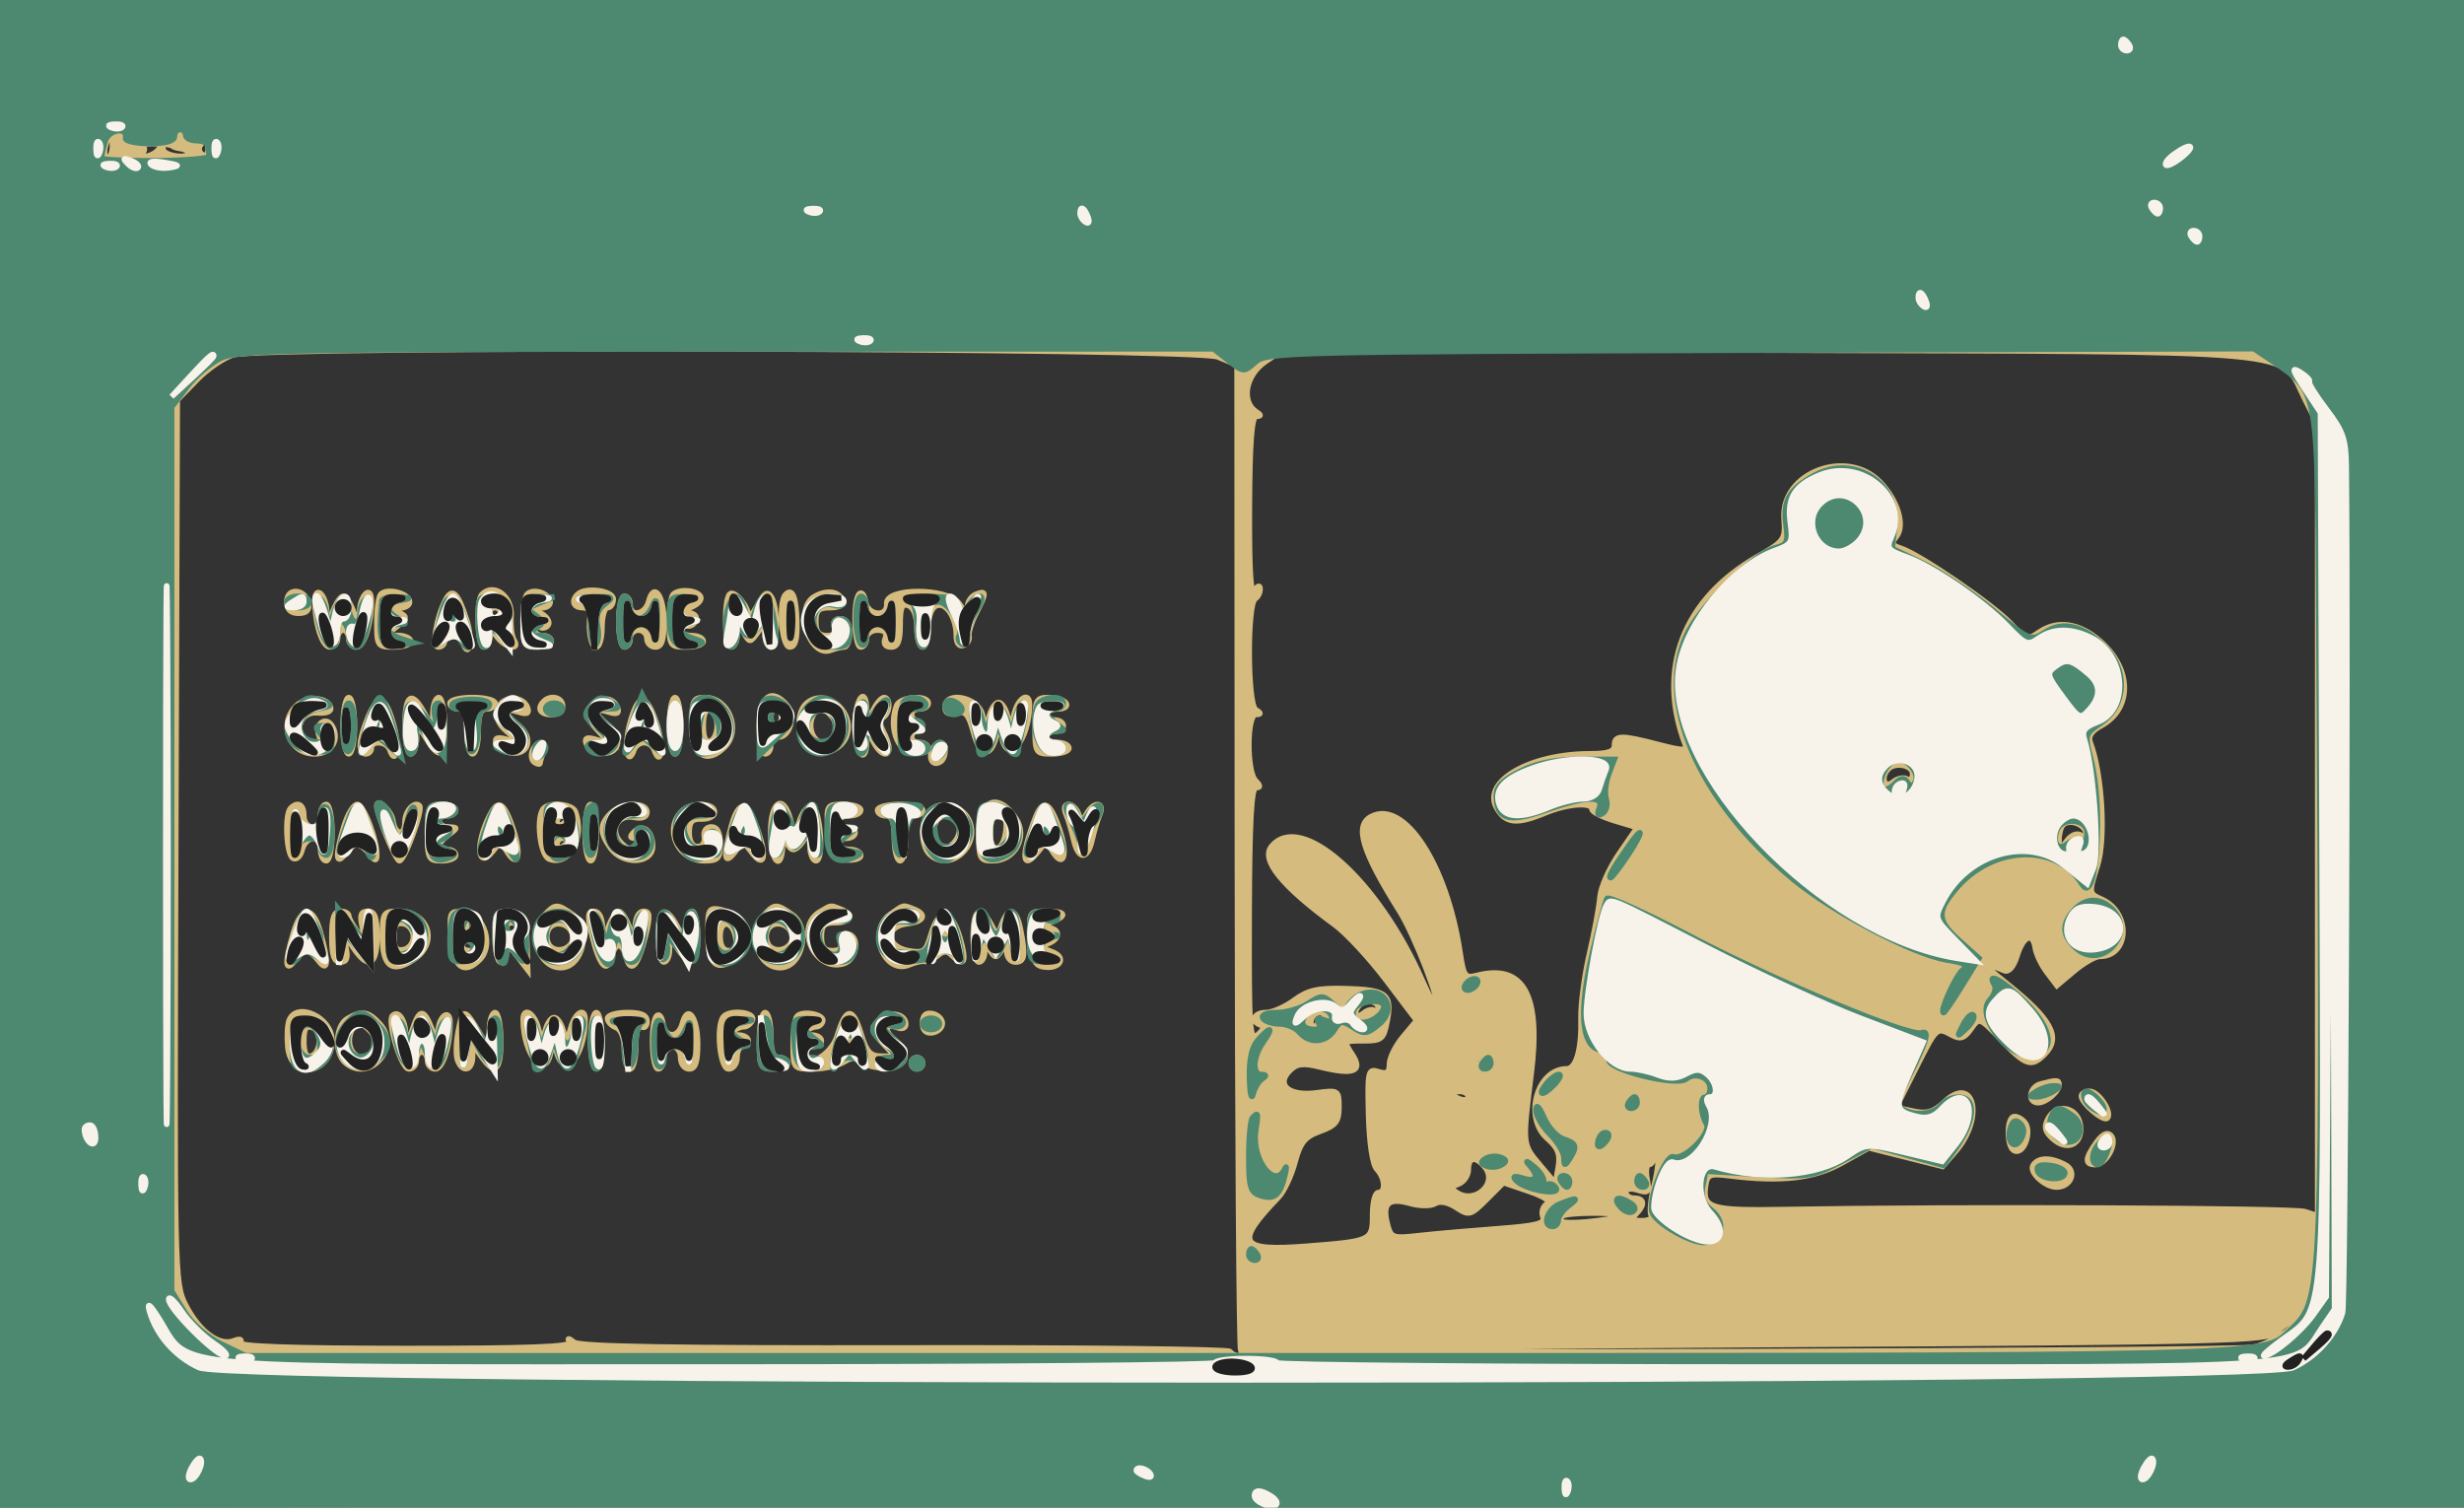 <svg xmlns="http://www.w3.org/2000/svg" width="438" height="268"><rect width="100%" height="100%" fill="#333333" stroke="none"/><path fill="#d5bc7e" stroke="#d5bc7e" d="M0 134.002v134.002l219.25-.252 219.25-.252.254-133.75L439.007 0H0v134.002m.486.498c0 73.7.119 103.702.264 66.672.145-37.03.145-97.33 0-134S.486 60.8.486 134.5M18.71 26c-.287 1.1-.115 2 .384 2 .498 0 .906-.9.906-2s-.173-2-.383-2c-.211 0-.619.9-.907 2m2.448 0c0 1.375.227 1.938.504 1.25.278-.687.278-1.812 0-2.5-.277-.687-.504-.125-.504 1.25m2.229.183c-.323.522-.317 1.22.013 1.55.33.33.6.075.6-.566 0-.642.477-1.167 1.059-1.167s.774.461.426 1.025c-.807 1.305 1.766.814 2.75-.525.484-.659.74-.649.75.032.008.567 1.216 1.131 2.684 1.253 2.359.195 2.585-1.091.248-1.41-.505-.069-1.03-.231-1.167-.36-.811-.761-6.874-.623-7.363.168m12.156-.252c-.317.512-.118 1.213.441 1.559.559.345 1.016-.074 1.016-.931 0-1.757-.6-2.015-1.457-.628m5.932 37.129c-1.664.485-4.589 2.494-6.5 4.466L31.5 71.11l-.268 78.45c-.263 77.143-.234 78.516 1.763 82.43 2.387 4.679 5.963 7.347 8.528 6.363 1.119-.43 1.566-.306 1.175.326-.422.683 9.236 1.025 29.312 1.036 21.765.012 29.759-.289 29.274-1.099-.49-.819-.284-.821.774-.007 1.021.786 18.17 1.078 58.788 1 31.54-.06 57.554.229 57.809.641.254.412.913.75 1.463.75s.754-.399.452-.886c-.301-.488-.572-40.119-.602-88.069l-.055-87.183-3.424-1.431c-3.957-1.653-169.402-2.003-175.014-.371m183.455 1.215c-3.544 2.394-4.383 7.163-1.578 8.96.857.548.851.738-.022.75-.842.011-1.193 4.579-1.252 16.265-.055 11.002.238 15.766.905 14.75.596-.906.992-1.028 1.002-.309.008.655-.379 1.435-.861 1.732-1.483.917-1.408 18.78.083 19.726.999.634 1.009.824.043.836-1.65.02-1.693 10.172-.05 11.815.874.874.888 1.2.051 1.2-.83 0-1.166 6.29-1.211 22.632-.057 20.757.072 22.52 1.559 21.286 1.011-.839 1.203-1.484.511-1.715-1.888-.629-1.223-2.203.93-2.203 1.123 0 3.388-.996 5.034-2.213 2.407-1.779 4.192-2.179 9.116-2.043 7.284.202 8.275.964 7.39 5.681-.62 3.307-.938 3.575-4.24 3.575-3.551 0-3.562.013-1.977 2.431 1.984 3.028.291 3.69-5.687 2.225-3.055-.749-4.143-.617-5.414.653-2.57 2.57-.104 4.614 4.777 3.959 3.869-.519 3.961-.46 3.961 2.536 0 2.567-.542 3.263-3.33 4.271-2.736.989-3.537 1.98-4.495 5.559-.64 2.396-1.954 5.176-2.92 6.179-7.895 8.205-7.052 9.664 5.04 8.718 11.58-.906 11.705-.966 11.705-5.638 0-2.141.45-3.893 1-3.893 1.402 0 1.247-2.596-.25-4.179-.752-.795-1.334-4.627-1.46-9.626-.198-7.838-.1-8.269 1.75-7.682 1.499.475 1.96.153 1.96-1.369 0-1.095 1.088-3.283 2.417-4.863l2.418-2.873-5.405-7.144c-2.973-3.929-7.098-8.382-9.168-9.895-9.463-6.92-13.187-11.55-11.209-13.933 5.191-6.254 18.89 5.943 26.746 23.814 1.149 2.613 2.309 4.75 2.579 4.75 1.037 0-3.866-12.717-6.554-17-6.736-10.733-8.1-15.261-5.074-16.847 5.859-3.07 13.427 8.51 15.77 24.13.649 4.33.892 4.652 3.092 4.099 8.231-2.065 11.293 3.496 9.573 17.388-1.586 12.813-1.609 12.573 1.565 16.345l2.75 3.268.511-2.941c.393-2.261-.048-3.425-1.906-5.025-4.298-3.702-1.919-12.417 3.389-12.417 1.696 0 2.687-3.493 2.553-9-.06-2.475.623-7.65 1.518-11.5.895-3.85 1.73-8.379 1.855-10.064.125-1.685 1.665-5.152 3.421-7.705l3.193-4.641-4.017-1.203c-2.209-.662-4.017-1.582-4.017-2.045 0-1.331-4.42-.982-8.346.658-5.054 2.112-7.115 1.876-8.649-.99-2.496-4.664 6.002-9.51 16.677-9.51 3.172 0 4.318-.398 4.318-1.5 0-1.85 1.142-1.869 7.838-.132 4.291 1.113 5.181 1.125 4.774.063-5.173-13.481-.412-25.936 12.799-33.481 4.803-2.743 5.008-3.035 4.738-6.764-.591-8.188 11.202-12.629 17.093-6.436 3.154 3.316 4.438 7.726 2.817 9.679-.923 1.112-.75 1.534.84 2.039 3.262 1.035 16.366 10.01 19.495 13.352 2.661 2.841 3.063 2.973 4.973 1.636 3.302-2.313 7.218-1.759 10.993 1.555 5.661 4.971 5.68 12.024.039 15.043-1.613.864-2.259 1.863-1.864 2.884 2.122 5.485 2.81 17.177 1.29 21.931-1.568 4.903-1.565 4.929.815 6.013 5.185 2.362 4.878 10.118-.401 10.118-.797 0-2.834 1.164-4.525 2.587l-3.074 2.587-1.775-2.337c-.977-1.285-1.908-3.237-2.07-4.337-.431-2.92-2.148-2.166-3.259 1.43-.596 1.93-1.454 2.92-2.25 2.595-4.333-1.768-4.282-1.465.373 2.255 8.086 6.462 9.784 9.634 6.77 12.649-2.326 2.325-3.343 1.987-7.657-2.548-3.884-4.083-3.93-4.1-5.404-1.996-1.17 1.671-1.885 1.909-3.361 1.119-2.778-1.487-2.705-1.553-6.47 5.922l-3.488 6.926 3.058.671c2.398.527 3.582.178 5.495-1.619 5.338-5.014 7.17 2.762 2.053 8.711l-2.331 2.71-6.561-1.649-6.562-1.648-4.795 2.681c-4.923 2.751-10.807 3.428-19.906 2.291-3.616-.452-4.032-.273-4.335 1.865-.555 3.925.973 4.377 14 4.148 30.518-.536 90.548-.29 92.585.381l2.25.741V75.424l-2.25-4.439c-4.614-9.103 2.513-8.448-95.32-8.756l-86.071-.272-3.429 2.318M51 106.927c0 1.431.642 2.073 2.073 2.073s1.97-.539 1.739-1.739c-.502-2.606-3.812-2.897-3.812-.334m5-.111c0 4.101 1.31 8.184 2.625 8.184.756 0 1.375-.675 1.375-1.5s.45-1.5 1-1.5 1 .675 1 1.5.619 1.5 1.375 1.5c1.315 0 2.625-4.083 2.625-8.184 0-2.972-1.989-1.065-2.079 1.993l-.079 2.691-1.004-2.75c-.553-1.513-1.38-2.75-1.838-2.75-.458 0-1.285 1.237-1.838 2.75l-1.004 2.75-.079-2.691c-.09-3.058-2.079-4.965-2.079-1.993m11.709-1.192c-.39.39-.709 2.659-.709 5.043 0 4.148.128 4.333 3 4.333 1.65 0 3-.45 3-1s-1.013-1.014-2.25-1.032c-2.084-.029-2.121-.13-.5-1.36.963-.731 1.75-1.583 1.75-1.895 0-.311-.787-.772-1.75-1.024-1.271-.332-1.111-.489.583-.573 1.386-.069 2.167-.624 1.922-1.366-.467-1.418-3.972-2.2-5.046-1.126m11.502 1.019c-1.675 3.192-2.472 8.357-1.29 8.357.593 0 1.079-.45 1.079-1 0-1.443 2.75-1.233 3.28.25 1.123 3.146 1.78-.551.699-3.933-1.596-4.992-2.576-5.947-3.768-3.674m6.456-.976c-1.065 1.065-.77 9.333.333 9.333.55 0 1.014-.787 1.032-1.75.03-1.667.095-1.667 1.36 0 1.497 1.973 4.156 2.446 2.971.529-.415-.672-.653-2.55-.53-4.173.274-3.596-3.008-6.098-5.166-3.939m8.034-.035c-.385.386-.701 2.651-.701 5.035 0 3.955.218 4.333 2.5 4.333 1.375 0 2.5-.45 2.5-1s-.675-1-1.5-1-1.5-.477-1.5-1.059.419-.8.931-.484c.512.317 1.196.146 1.521-.379.325-.525-.207-1.419-1.181-1.986-1.679-.978-1.676-1.033.062-1.062 1.014-.016 1.648-.589 1.417-1.28-.481-1.446-3.02-2.147-4.049-1.118m8.966.035c-1.163 1.162-.722 2.333.877 2.333.849 0 1.471.563 1.381 1.25-.38 2.929.147 5.75 1.075 5.75.55 0 1-1.575 1-3.5s.45-3.5 1-3.5 1-.675 1-1.5c0-1.529-4.982-2.185-6.333-.833m12.649 1.232c-.625 2.393-3.316 2.88-3.316.601 0-.825-.45-1.5-1-1.5s-1 2.025-1 4.5.45 4.5 1 4.5 1-.675 1-1.5.675-1.5 1.5-1.5 1.5.675 1.5 1.5.675 1.5 1.5 1.5c1.108 0 1.5-1.16 1.5-4.441 0-4.74-1.77-7.153-2.684-3.66m4.351-1.232c-.367.366-.667 2.616-.667 5 0 4.148.128 4.333 3 4.333 1.65 0 3-.45 3-1s-.9-1-2-1-2-.45-2-1 .506-.888 1.125-.75 1.331-.312 1.583-1c.257-.701-.346-1.278-1.375-1.313-1.47-.051-1.375-.247.481-.992 1.273-.51 2.034-1.382 1.691-1.937-.702-1.136-3.823-1.357-4.838-.341m10.056-.056c-1.105 1.104-.86 9.389.277 9.389.55 0 1.014-1.013 1.03-2.25.029-2.135.088-2.152 1.143-.334 1.081 1.862 1.15 1.863 2.469.058 1.296-1.771 1.358-1.756 1.358.335 0 1.205.45 2.191 1 2.191 1.23 0 1.301-6.977.09-8.889-.683-1.078-1.231-.741-2.445 1.5-.861 1.589-1.583 2.413-1.605 1.83-.066-1.749-2.541-4.607-3.317-3.83m9.944.056c-1.334 1.333-.729 9.333.706 9.333.975 0 1.337-1.279 1.25-4.417-.125-4.504-.764-6.109-1.956-4.916m5.083.4c-3.614 2.133-.861 10.957 2.961 9.491.799-.307 1.866-.558 2.371-.558.505 0 .918-1.125.918-2.5 0-1.63-.56-2.5-1.607-2.5-1.018 0-1.396.55-1.031 1.5.391 1.02-.054 1.5-1.393 1.5-1.434 0-1.969-.68-1.969-2.5 0-2.022.494-2.5 2.583-2.5 1.622 0 2.429-.465 2.167-1.25-.55-1.653-2.828-1.965-5-.683m8-.495c-1.124 1.141-.904 9.428.25 9.428.55 0 1-.675 1-1.5s.885-1.5 1.969-1.5c1.339 0 1.784.48 1.393 1.5-.365.95.013 1.5 1.031 1.5 1.206 0 1.607-.99 1.607-3.969 0-3.116.322-3.845 1.5-3.393.926.356 1.5 1.875 1.5 3.969 0 1.866.45 3.393 1 3.393s1-1.527 1-3.393c0-2.078.575-3.614 1.485-3.963 1.696-.651 3.515 2.129 3.515 5.374 0 1.297.496 1.967 1.25 1.69.688-.252 1.133-.978.99-1.613-.143-.636.419-2.469 1.25-4.076 1.885-3.645 1.886-4.101.01-3.381-.825.317-1.5 1.303-1.5 2.191 0 1.259-.33 1.146-1.49-.512-2.003-2.859-13.102-2.89-12.871-.036.206 2.548-3.428 2.19-3.819-.376-.176-1.152-.658-1.752-1.07-1.333M87 109c0 .55.45 1 1 1s1-.45 1-1-.45-1-1-1-1 .45-1 1m-34.375 16.518c-3.216 3.216-1.171 8.482 3.294 8.482 2.986 0 4.571-2.589 3.07-5.017-1.057-1.71-3.042-.285-2.299 1.65.439 1.145.088 1.471-1.294 1.205-3.374-.65-2.527-5.382.92-5.141 1.804.127 2.674-.233 2.421-1-.615-1.868-4.314-1.977-6.112-.179M61 129c0 2.75.45 5 1 5s1-2.25 1-5-.45-5-1-5-1 2.25-1 5m4.479-1.604C63.761 131.508 63.58 134 65 134c.55 0 1-.45 1-1 0-1.443 2.75-1.233 3.28.25 1.091 3.056 1.741-.46.759-4.107-1.475-5.477-2.791-5.981-4.56-1.747M72 129c0 2.75.45 5 1 5s1.012-1.238 1.027-2.75l.026-2.75 1.705 2.75C78.215 135.212 79 134.667 79 129c0-2.75-.45-5-1-5s-1.018 1.237-1.04 2.75l-.04 2.75-1.492-2.75C73.193 122.631 72 123.414 72 129m8-4c0 .55.675 1 1.5 1 1.083 0 1.5 1.111 1.5 4 0 2.2.45 4 1 4s1-1.8 1-4c0-2.889.417-4 1.5-4 .825 0 1.5-.45 1.5-1s-1.8-1-4-1-4 .45-4 1m8.51.97c-.472 1.485.008 2.67 1.664 4.111l2.326 2.025-2.368-.658c-1.74-.483-2.25-.298-1.922.697.246.745 1.426 1.499 2.623 1.675 3.186.469 4.048-2.688 1.334-4.886-2.753-2.229-2.774-3.261-.049-2.396 1.531.485 1.995.296 1.672-.683-.759-2.304-4.539-2.222-5.28.115m8.157-1.303C95.399 125.934 96.008 127 98 127c1.111 0 2-.667 2-1.5 0-1.522-2.115-2.051-3.333-.833m8.344.819c-1.1 1.326-.929 1.979 1.092 4.168l2.397 2.594-2.368-.729c-1.763-.542-2.254-.382-1.922.626.246.745 1.426 1.499 2.623 1.675 3.186.469 4.048-2.688 1.334-4.886-2.753-2.229-2.774-3.261-.049-2.396 1.532.486 1.994.297 1.667-.683-.659-1.981-3.269-2.182-4.774-.369m6.991 3.006c-1.112 3.973-.485 8.127.718 4.758.246-.687 1.047-1.25 1.78-1.25.733 0 1.534.563 1.78 1.25 1.237 3.464 1.727-.728.512-4.375-1.911-5.732-3.262-5.84-4.79-.383M119 129c0 2.75.45 5 1 5s1-2.25 1-5-.45-5-1-5-1 2.25-1 5m4 0c0 5.248 2.629 6.971 5.8 3.8 3.028-3.028.732-8.8-3.5-8.8-2.093 0-2.3.449-2.3 5m12 0c0 2.75.45 5 1 5s1-.675 1-1.5.645-1.5 1.433-1.5c1.965 0 3.003-3.769 1.527-5.548-2.765-3.332-4.96-1.762-4.96 3.548m8.2-3.8c-1.671 1.671-1.5 6.306.287 7.789 2.267 1.881 6.374.413 7.116-2.545 1.124-4.475-4.318-8.329-7.403-5.244m8.8 3.8c0 4.802 1.929 7.368 2.068 2.75l.067-2.25 1.085 2.25c1.127 2.337 2.78 3.041 2.78 1.184 0-.586-.451-1.909-1.003-2.939-.67-1.252-.67-2.079 0-2.493 1.218-.753 1.34-3.502.156-3.502-.466 0-1.336 1.013-1.933 2.25l-1.085 2.25-.067-2.25c-.139-4.618-2.068-2.052-2.068 2.75m7.398-3.595c-1.43 3.726.05 8.089 2.852 8.411 1.512.174 2.75-.163 2.75-.75 0-.586-.675-1.066-1.5-1.066-1.818 0-1.984-1.607-.25-2.417 1-.466 1-.7 0-1.166-1.734-.81-1.568-2.417.25-2.417.825 0 1.5-.45 1.5-1 0-1.543-4.993-1.182-5.602.405m8.602.279c0 1.054.636 1.383 1.988 1.03 1.629-.427 2.18.195 3.056 3.448 1.161 4.312 3.021 4.665 4.026.764l.625-2.426.402 2.422c.888 5.339 4.869.729 4.897-5.672.011-2.358-1.956-1.25-2.663 1.5-.689 2.68-.721 2.691-1.269.441-.309-1.27-1.012-2.309-1.562-2.309s-1.273 1.039-1.606 2.309l-.607 2.309-.714-2.6c-.833-3.031-6.573-4.093-6.573-1.216M184 129c0 4.889.067 5 3 5 1.65 0 3-.45 3-1s-.9-1-2-1-2-.45-2-1 .675-1 1.5-1 1.5-.45 1.5-1-.675-1-1.5-1-1.5-.45-1.5-1 .927-1 2.059-1c1.132 0 1.781-.45 1.441-1-.34-.55-1.716-1-3.059-1-2.263 0-2.441.366-2.441 5m-59 0c0 2.089.425 3.025 1.25 2.75.688-.229 1.25-1.467 1.25-2.75s-.562-2.521-1.25-2.75c-.825-.275-1.25.661-1.25 2.75m12-1.5c0 .825.45 1.5 1 1.5s1-.675 1-1.5-.45-1.5-1-1.5-1 .675-1 1.5m7.362 0c-.795 2.072.284 4.5 2 4.5 1.95 0 2.927-2.947 1.533-4.627-1.486-1.79-2.816-1.742-3.533.127m-49.711 5.968c-.31.807-.133 1.734.393 2.059.526.325.956.376.956.114 0-.263.273-1.189.607-2.059.334-.87.157-1.582-.393-1.582s-1.254.661-1.563 1.468m71.025-.066c-.625 1.629.215 2.784 1.463 2.012 1.136-.702 1.111-3.414-.032-3.414-.491 0-1.135.631-1.431 1.402m169.991 3.265c-1.463 1.463-.739 3.637.789 2.369.801-.664 1.926-.918 2.5-.563.574.355 1.044-.057 1.044-.914 0-1.546-3.052-2.174-4.333-.892m-284 7c-1.081 1.081-.762 8.156.4 8.875.588.363 1.314-.285 1.617-1.441.699-2.675 3.316-2.754 3.316-.101 0 1.1.45 2 1 2s1-2.25 1-5-.45-5-1-5-1 .9-1 2c0 1.111-.667 2-1.5 2s-1.5-.889-1.5-2c0-1.992-1.066-2.601-2.333-1.333m9.491 3.199c-1.574 5.255-1.483 7.147.234 4.884.731-.963 1.679-1.75 2.108-1.75.429 0 1.377.787 2.108 1.75.964 1.27 1.337 1.37 1.36.366.065-2.832-2.326-9.116-3.468-9.116-.651 0-1.705 1.74-2.342 3.866M67 143.239c0 1.586 3.35 9.761 4 9.761.914 0 4.233-9.1 3.564-9.77-.889-.888-2.564.961-2.564 2.829 0 2.653-1.784 2.464-2.18-.231-.257-1.74-2.82-4.095-2.82-2.589M76 148c0 4.667.167 5 2.5 5 1.375 0 2.5-.45 2.5-1s-.675-1-1.5-1c-1.99 0-1.896-.979.25-2.608 1.667-1.265 1.667-1.33 0-1.36-2.126-.039-2.371-2.032-.25-2.032.825 0 1.5-.45 1.5-1s-1.125-1-2.5-1c-2.333 0-2.5.333-2.5 5m11.153-3.25c-2.715 5.184-2.344 10.141.487 6.5 1.296-1.665 1.413-1.664 2.422.021 1.939 3.237 2.7.838 1.189-3.75-1.596-4.847-2.64-5.554-4.098-2.771m9.514-1.083c-1.433 1.432-.685 8.389.969 9.024 3.538 1.357 6.363-3.804 4.62-8.441-.494-1.313-4.447-1.726-5.589-.583M104 148c0 2.75.45 5 1 5s1-2.25 1-5-.45-5-1-5-1 2.25-1 5m4.571-3.429c-1.966 1.967-1.98 3.4-.061 6.139 2.17 3.099 7.49 2.883 7.49-.303 0-2.737-1.738-4.069-3.287-2.52-.817.817-.741 1.113.287 1.113 1.093 0 1.136.264.193 1.207-.943.943-1.542.872-2.737-.322-2.213-2.213-.805-5.185 2.185-4.613 1.544.295 2.359-.02 2.359-.911 0-1.874-4.491-1.727-6.429.21m12.629-.371c-3.224 3.224-.689 8.8 4 8.8 2.444 0 2.8-.381 2.8-3 0-2.038-.495-3-1.544-3-.915 0-1.424.712-1.25 1.75.171 1.019-.332 1.75-1.206 1.75-.933 0-1.5-.944-1.5-2.5 0-1.949.495-2.483 2.25-2.421 1.245.044 2.25-.514 2.25-1.25 0-1.656-4.18-1.749-5.8-.129m8.87 2.488c-1.547 5.57-1.361 7.276.524 4.812 1.507-1.97 1.551-1.971 2.957-.073 2.193 2.959 2.816 1.174 1.241-3.552-1.843-5.528-3.408-5.921-4.722-1.187M137 148c0 5.144 1.908 7.173 2.116 2.25.071-1.692.292-2.077.573-1 .252.963.852 1.75 1.335 1.75.482 0 1.335-.787 1.896-1.75.871-1.496 1.024-1.351 1.05 1 .016 1.512.505 2.75 1.085 2.75 1.44 0 .77-9.237-.705-9.722-.632-.208-1.59.882-2.127 2.422l-.976 2.8-.732-2.75c-1.278-4.804-3.515-3.372-3.515 2.25m10.195-.25c.279 4.35.537 4.777 3.055 5.066 1.512.174 2.75-.163 2.75-.75 0-.586-.9-1.066-2-1.066s-2-.45-2-1 .675-1 1.5-1 1.5-.45 1.5-1-.675-1-1.5-1-1.5-.45-1.5-1 .9-1 2-1 2-.45 2-1-1.375-1-3.055-1c-3.02 0-3.051.053-2.75 4.75M156 144c0 .55.675 1 1.5 1 1.083 0 1.5 1.111 1.5 4 0 2.2.45 4 1 4s1-1.8 1-4c0-2.889.417-4 1.5-4 .825 0 1.5-.45 1.5-1s-1.8-1-4-1-4 .45-4 1m9.243.157c-1.583 1.583-1.608 6.078-.043 7.643 3.291 3.291 8.82-.986 7.214-5.58-1.057-3.025-5.058-4.176-7.171-2.063M174 148c0 4.654.171 5 2.477 5 3.923 0 6.25-4.242 4.115-7.5-3.104-4.738-6.592-3.415-6.592 2.5m9.983-2.456c-2.582 6.791-2.273 9.474.657 5.706 1.296-1.665 1.413-1.664 2.422.021 1.962 3.276 2.819.735 1.277-3.789-1.731-5.082-2.954-5.625-4.356-1.938m5.534-.794c.402.963 1.012 3.01 1.357 4.55.804 3.595 2.448 3.595 3.252.001.345-1.541.955-3.588 1.357-4.551.927-2.218-1.053-2.34-2.284-.141-.828 1.48-.951 1.48-1.519 0-.339-.885-1.129-1.609-1.756-1.609-.695 0-.854.68-.407 1.75M99 146.059c0 .582.45.781 1 .441s1-.816 1-1.059-.45-.441-1-.441-1 .477-1 1.059m67.667-.392c-1.05 1.05-.779 4.146.429 4.892 1.597.987 4.089-1.914 3.334-3.881-.655-1.708-2.556-2.218-3.763-1.011m9.333 2.416c0 3.826 2.356 3.483 2.816-.41.225-1.894-.139-2.673-1.25-2.673-1.083 0-1.566.951-1.566 3.083m190.701-1.451c-.385.386-.701 1.612-.701 2.726 0 1.943.054 1.95 1.348.18.833-1.139 1.838-1.541 2.63-1.052.853.528 1.127.328.819-.597-.52-1.56-3.024-2.328-4.096-1.257M99 150.059c0 .582.45.781 1 .441s1-.816 1-1.059-.45-.441-1-.441-1 .477-1 1.059m-2.345 12.77C93.8 165.983 95.781 172 99.674 172c3.952 0 5.522-7.049 2.103-9.443-2.808-1.967-3.11-1.951-5.122.272m29.234.515c-.388 7.559.928 9.661 4.56 7.282 4.341-2.845 3.171-7.573-2.199-8.888-1.789-.438-2.273-.109-2.361 1.606m9.766-.515c-2.855 3.154-.874 9.171 3.019 9.171 3.952 0 5.522-7.049 2.103-9.443-2.808-1.967-3.11-1.951-5.122.272m10.095-.749c-4.531 2.639-1.019 10.588 4.088 9.252 2.626-.686 3.109-5.332.555-5.332-1.018 0-1.396.55-1.031 1.5.391 1.02-.054 1.5-1.393 1.5-1.434 0-1.969-.68-1.969-2.5 0-2 .5-2.5 2.5-2.5 2.793 0 3.353-1.459.918-2.393-1.891-.726-1.53-.772-3.668.473m12.473.477c-4.153 2.908-1.029 10.878 3.49 8.906.983-.429 2.172-.693 2.642-.587.471.107 1.502-.343 2.293-.999 1.088-.903 1.718-.911 2.594-.035 2.173 2.173 2.632 1.161 1.401-3.092-1.505-5.195-3.71-5.51-5.111-.728-.941 3.212-1.296 3.474-4.032 2.99-4.07-.721-4.259-4.367-.25-4.828 3.038-.35 3.621-1.636 1.168-2.577-2.005-.769-1.615-.857-4.195.95m-106.065 3.309c-1.574 5.255-1.483 7.147.234 4.884.731-.963 1.679-1.75 2.108-1.75.429 0 1.377.787 2.108 1.75 1.7 2.24 1.828.361.339-5-1.341-4.829-3.322-4.781-4.789.116M59 166.5c0 3.358.385 4.5 1.519 4.5 1.133 0 1.37-.699.931-2.75l-.588-2.75 1.801 2.75c2.721 4.156 4.337 3.504 4.337-1.75 0-3.468-.369-4.5-1.608-4.5-1.24 0-1.466.631-.985 2.75.592 2.612.548 2.653-.892.809-.833-1.068-1.515-2.305-1.515-2.75 0-.445-.675-.809-1.5-.809-1.111 0-1.5 1.167-1.5 4.5m9 .031c0 5.288 1.708 6.546 5.508 4.056 4.515-2.959 2.74-8.587-2.708-8.587-2.655 0-2.8.235-2.8 4.531m12.192.138c.334 5.224 2.271 6.725 5.07 3.927 2.532-2.533.834-8.019-2.605-8.418-2.726-.317-2.767-.241-2.465 4.491m7.808-.235c0 2.511.45 4.566 1 4.566s1.01-.787 1.022-1.75c.018-1.429.366-1.304 1.895.686l1.873 2.437-.145-4.937c-.135-4.6-.332-4.958-2.895-5.252-2.645-.305-2.75-.142-2.75 4.25m17.245-.184c1.308 5.391 2.631 6.939 3.404 3.983.748-2.857 1.954-2.857 2.702 0 .773 2.956 2.096 1.408 3.404-3.983.841-3.461.773-4.25-.361-4.25-.835 0-1.426 1.103-1.473 2.75l-.079 2.75-1.004-2.75c-.553-1.512-1.38-2.75-1.838-2.75-.458 0-1.285 1.238-1.838 2.75l-1.004 2.75-.079-2.75c-.047-1.647-.638-2.75-1.473-2.75-1.134 0-1.202.789-.361 4.25m11.755.25c0 2.475.45 4.5 1 4.5s1-1 1-2.223v-2.222l1.557 2.222c2.373 3.389 3.443 2.681 3.443-2.277 0-2.475-.45-4.5-1-4.5s-1.018 1.238-1.04 2.75l-.04 2.75-1.492-2.75c-2.176-4.011-3.428-3.372-3.428 1.75m56 0c0 2.475.45 4.5 1 4.5s1.007-.787 1.015-1.75c.013-1.498.157-1.534 1-.25.876 1.333 1.094 1.333 1.97 0 .843-1.284.987-1.248 1 .25.008.963.69 1.75 1.515 1.75 1.645 0 1.818-1.159.875-5.875-.731-3.657-2.101-4.04-3.258-.912l-.819 2.213-1.184-2.213c-1.875-3.504-3.114-2.594-3.114 2.287m10.195.241c.237 3.684.719 4.82 2.161 5.094 3.015.573 4.392-1.623 1.653-2.636-1.951-.722-2.06-.965-.669-1.499 2.19-.84 2.13-2.683-.09-2.763-1.341-.049-1.224-.275.5-.968 3.108-1.249 2.814-1.969-.805-1.969-3.019 0-3.051.054-2.75 4.741M70 166.5c0 1.982.439 2.562 1.75 2.31.963-.186 1.75-1.225 1.75-2.31s-.787-2.124-1.75-2.31c-1.311-.252-1.75.328-1.75 2.31m20-1.5c0 .55.45 1 1 1s1-.45 1-1-.45-1-1-1-1 .45-1 1m7.364.493c-.346.903-.15 2.121.436 2.707 1.524 1.524 4.41.131 4.012-1.935-.443-2.302-3.647-2.858-4.448-.772m30.636.924c0 1.68.549 2.583 1.57 2.583 1.042 0 1.462-.729 1.25-2.172-.472-3.201-2.82-3.544-2.82-.411m8.364-.924c-.346.903-.15 2.121.436 2.707 1.524 1.524 4.41.131 4.012-1.935-.443-2.302-3.647-2.858-4.448-.772M82 168c0 .55.702 1 1.559 1s1.281-.45.941-1c-.34-.55-1.041-1-1.559-1s-.941.45-.941 1m159.667 10.667c-1.268 1.268-.665 2.576.675 1.464.738-.612 1.638-.818 2-.456.362.362.658.133.658-.508 0-1.257-2.241-1.593-3.333-.5m-190.269 2.738c-.296.772-.395 2.91-.218 4.75.571 5.965 7.82 4.813 7.82-1.242 0-4.079-6.272-6.973-7.602-3.508m10.352-.325c-2.133 1.242-2.325 6.198-.305 7.874 4.271 3.545 9.83-2.783 6.082-6.924-2.045-2.26-3.201-2.45-5.777-.95m8.033-.53c-.998.999 1.582 9.45 2.885 9.45.733 0 1.332-.675 1.332-1.5s.45-1.5 1-1.5 1 .675 1 1.5.619 1.5 1.375 1.5c1.315 0 2.625-4.083 2.625-8.184 0-2.643-1.973-1.244-2.106 1.493-.096 1.964-.219 1.906-1.193-.559-1.415-3.58-2.181-3.469-3.454.5-1.013 3.157-1.046 3.173-1.145.559-.098-2.598-1.296-4.281-2.319-3.259m11.652 2.942c-.36 1.921-.394 4.171-.076 5 .875 2.283 2.641 1.805 2.641-.715v-2.222l1.557 2.222C87.986 191.246 89 190.429 89 185c0-2.75-.45-5-1-5s-1.002 1.463-1.004 3.25l-.003 3.25-1.982-3.25c-2.484-4.074-2.769-4.055-3.576.242m11.571-2.242c.028 6.401 4.009 11.011 4.897 5.672l.402-2.422.625 2.426c1.299 5.042 5.035.855 5.064-5.676.011-2.326-1.772-1.268-2.529 1.5-.738 2.698-.764 2.706-1.359.441-.333-1.27-1.056-2.309-1.606-2.309s-1.253 1.039-1.562 2.309c-.548 2.25-.58 2.239-1.269-.441-.707-2.75-2.674-3.858-2.663-1.5M105 185c0 2.75.45 5 1 5s1-2.25 1-5-.45-5-1-5-1 2.25-1 5m3-3.969c0 .568.675 1.291 1.5 1.607.926.356 1.5 1.875 1.5 3.969 0 1.866.45 3.393 1 3.393s1-1.827 1-4.059c0-2.451.396-3.814 1-3.441.55.34 1-.084 1-.941 0-1.115-.997-1.559-3.5-1.559-1.925 0-3.5.464-3.5 1.031m8.75-.459c-1.124 1.141-.904 9.428.25 9.428.55 0 1-.9 1-2 0-1.111.667-2 1.5-2s1.5.889 1.5 2 .667 2 1.5 2c1.108 0 1.5-1.16 1.5-4.441 0-4.74-1.77-7.153-2.684-3.66-.71 2.715-3.083 2.719-3.496.006-.176-1.152-.658-1.752-1.07-1.333m11.917.095c-1.425 1.424-.718 9.333.833 9.333.833 0 1.5-.889 1.5-2 0-1.1.45-2 1-2s1-.45 1-1-.75-1-1.667-1c-.916 0-1.329-.338-.916-.75.412-.412 1.237-.75 1.833-.75.596 0 1.271-.562 1.5-1.25.438-1.313-3.861-1.806-5.083-.583M135 185c0 4.667.167 5 2.5 5 1.375 0 2.5-.45 2.5-1s-.675-1-1.5-1c-1.083 0-1.5-1.111-1.5-4 0-2.2-.45-4-1-4s-1 2.25-1 5m6.709-4.376c-.39.39-.709 2.659-.709 5.043 0 4.289.036 4.333 3.514 4.333 1.932 0 4.421-.562 5.53-1.25 1.378-.854 2.245-.918 2.737-.202.395.576 2.193 1.147 3.994 1.268 4.189.281 5.513-2.355 2.434-4.848-2.234-1.809-1.997-3.208.389-2.292.771.296 1.402.026 1.402-.6 0-1.954-3.078-2.427-4.771-.733-1.488 1.488-1.438 1.805.634 4.011l2.251 2.396h-2.436c-1.963 0-2.662-.753-3.597-3.875-1.481-4.942-2.692-4.906-4.199.125-1.127 3.761-5.882 6.186-5.882 3 0-.55.675-1 1.5-1s1.5-.45 1.5-1-.75-1-1.667-1c-.916 0-1.329-.338-.916-.75.412-.412 1.162-.75 1.666-.75.505 0 1.03-.45 1.167-1 .294-1.176-3.508-1.909-4.541-.876M164 181.838c0 1.322.585 1.899 1.75 1.728.963-.141 1.75-.883 1.75-1.648 0-.765-.787-1.542-1.75-1.728-1.192-.229-1.75.296-1.75 1.648m69.015-.088c.009.999.336 1.321.762.75.41-.55 1.154-1.338 1.651-1.75.498-.412.155-.75-.761-.75-.927 0-1.66.777-1.652 1.75M54 185.115c0 1.994.433 2.909 1.25 2.64 1.87-.616 2.095-4.409.303-5.096-1.195-.459-1.553.108-1.553 2.456m8.362-1.615c-.82 2.136.303 4.5 2.138 4.5 2.12 0 3.006-2.685 1.489-4.513-1.574-1.897-2.896-1.893-3.627.013m200.097 4.567c-.363.586-.445 1.281-.183 1.543s.743-.218 1.069-1.067c.676-1.762.1-2.072-.886-.476M162 189c0 .55.45 1 1 1s1-.45 1-1-.45-1-1-1-1 .45-1 1m200.75 3.689c-2.018.528-2.396 3.311-.45 3.311 1.441 0 3.7-1.954 3.7-3.2 0-.841-.403-.855-3.25-.111M258 194.393c0 .216.675.652 1.5.969.825.316 1.5.139 1.5-.393 0-.533-.675-.969-1.5-.969s-1.5.177-1.5.393m112 .452c0 1.243 3.915 4.573 4.587 3.901.951-.95-1.547-4.746-3.122-4.746-.806 0-1.465.38-1.465.845m-81.921 1.738c.048 1.165.285 1.402.604.605.289-.722.253-1.585-.079-1.917-.332-.332-.568.258-.525 1.312m76.021 2.23c-.804 1.503-.628 2.304.788 3.585 2.561 2.318 5.302 1.05 4.916-2.276-.384-3.311-4.168-4.179-5.704-1.309m-6.41-.17c-1.021 1.021-.837 5.148.26 5.826 1.765 1.091 3.424-3.523 1.838-5.109-.774-.774-1.718-1.097-2.098-.717m14.926 4.495c-2.002 2.858-2.041 3.862-.151 3.862 1.968 0 4.031-3.904 2.743-5.192-.636-.636-1.541-.171-2.592 1.33m-78.537 2.112c-.043.963-.467 1.75-.94 1.75-.474 0-.637 1.175-.363 2.611.439 2.296.242 2.529-1.638 1.933-1.272-.404-2.138-.247-2.138.389 0 .587.675 1.067 1.5 1.067 1.808 0 1.933 1.167.3 2.8-.933.933-.698 1.2 1.059 1.2 1.242 0 1.995-.427 1.673-.949-.323-.521-.078-2.969.544-5.439s.895-5.081.606-5.802c-.342-.855-.552-.702-.603.44M261 207.893c0 1.041-.775 2.19-1.722 2.554-1.475.566-1.511.794-.25 1.591 3.261 2.063 7.298-1.735 4.907-4.616-1.644-1.981-2.935-1.773-2.935.471m100.406-.741c-.744 1.204 2.115 3.848 4.163 3.848 2.565 0 3.677-2.798 1.561-3.93-2.599-1.391-4.833-1.359-5.724.082m-97.154 6.057c-2.849 2.85-3.122 2.922-5.386 1.439-1.476-.967-2.909-1.239-3.76-.714-.758.469-2.752.454-4.45-.033-3.779-1.083-4.979-.037-4.078 3.553.664 2.645.871 2.723 5.805 2.18 2.814-.31 9.021-.855 13.793-1.211 7.109-.53 8.572-.916 8.104-2.136-.314-.819-.01-1.836.675-2.259.805-.498-.341-1.312-3.227-2.296l-4.474-1.524-3.002 3.001m13.553 2.916c-1.942 1.191.722 1.561 6.195.861 3.025-.388 5.05-.83 4.5-.984-2.034-.57-9.71-.481-10.695.123m126.874 20.625c-1.633 1.633-7.73 1.783-91.131 2.25-49.16.275-89.607.725-89.882 1-.677.677 173.042.184 176.834-.501 2.937-.531 9.007-4.433 6.964-4.477-.569-.012-1.823.765-2.785 1.728" fill-rule="evenodd"/><path fill="#4d8871" stroke="#4d8871" d="M0 134.002v134.002l219.25-.252 219.25-.252.254-133.75L439.007 0H0v134.002m.486.498c0 73.7.119 103.702.264 66.672.145-37.03.145-97.33 0-134S.486 60.8.486 134.5M18.643 25.202c-.339 1.264-.622 2.561-.629 2.882-.008.321 4.373.546 9.736.5 5.362-.046 9.638-.421 9.5-.834-.138-.413-.25-1.2-.25-1.75s-.9-1-2-1-2-.45-2-1-.45-1-1-1-1 .563-1 1.25c0 .811-1.55 1.25-4.417 1.25-2.429 0-4.341-.423-4.25-.941.383-2.157-3.103-1.551-3.69.643m20.537 38.48c-1.827.9-4.527 3.217-6 5.149l-2.68 3.513V229.5l2.288 3.679c1.344 2.162 4.055 4.535 6.574 5.754l4.286 2.075h177.6c185.121.001 180.845.1 185.597-4.325 6.189-5.762 6.085-3.264 5.356-128.785-.226-38.827-.113-38.227-8.146-43.64l-3.398-2.29-87.724.266c-83.929.254-87.813.347-89.78 2.127-2.008 1.818-2.117 1.812-4.739-.25L215.73 62l-86.615.023c-78.147.02-86.94.183-89.935 1.659m283.415 20.796c-4.429 2.385-5.704 4.543-5.121 8.665.455 3.217.233 3.714-1.897 4.248-3.715.933-13.175 10.146-15.634 15.227-5.759 11.897 1.878 29.631 18.799 43.654 7.065 5.855 21.416 13.41 27.245 14.342 3.385.541 4.014.927 2.915 1.788-1.252.981-4.214 7.598-3.401 7.598.18 0 1.666-2.175 3.302-4.834l2.974-4.834-3.388-3.026c-4.073-3.637-4.204-5.184-.781-9.252 6.605-7.849 17.93-8.273 22.523-.842 2.531 4.095 3.761-13.661 1.539-22.212-1.149-4.42-1.117-4.536 1.83-6.533 4.449-3.014 4.773-9.348.687-13.434-3.832-3.832-7.481-4.726-10.694-2.621-2.443 1.601-2.623 1.525-9.242-3.94-3.713-3.066-9.259-6.788-12.324-8.273l-5.574-2.699.433-4.067c.811-7.625-7.235-12.703-14.191-8.955M51 107c0 .55.9 1 2 1s2-.45 2-1-.9-1-2-1-2 .45-2 1m5.452 2.598c1.083 5.771 3.548 7.358 3.548 2.284 0-1.1.45-1.722 1-1.382.55.34 1 1.491 1 2.559 0 1.92 1.445 2.648 2.35 1.183 1.222-1.977 1.879-8.502.788-7.828-.626.387-1.138 1.604-1.138 2.704s-.45 1.722-1 1.382c-.55-.34-1-1.491-1-2.559 0-3.039-1.603-2.277-2.753 1.309-1.013 3.157-1.046 3.173-1.145.559-.056-1.48-.614-3.008-1.24-3.395-.821-.507-.935.381-.41 3.184m11.467-2.848c-.776 7.162-.192 8.618 3.194 7.964l2.387-.46-2.25-.744c-2.669-.882-2.987-2.497-.5-2.54 1.667-.029 1.667-.079 0-1.05-2.397-1.396-2.195-2.695.5-3.214 1.929-.372 1.858-.453-.5-.57-1.513-.075-2.787.202-2.831.614m10.653 1.956c-.367 1.537-.91 3.61-1.207 4.607-.481 1.615-.309 1.67 1.578.5 1.78-1.104 2.264-1.078 3.033.158 1.617 2.599 2.108.44.796-3.499-1.573-4.723-3.319-5.457-4.2-1.766M85 110.434c0 2.511.45 4.566 1 4.566s1-.675 1-1.5c0-1.949.982-1.907 2.453.105.962 1.315 1.162.819 1.11-2.75-.058-3.989-.294-4.382-2.813-4.671-2.645-.305-2.75-.142-2.75 4.25m8 .066c0 4.133.204 4.5 2.5 4.5 3.107 0 3.347-1.978.25-2.059-1.999-.052-2.063-.185-.577-1.196 1.564-1.063 1.564-1.218 0-2.372-1.513-1.117-1.434-1.331.827-2.241l2.5-1.005-2.75-.064c-2.602-.06-2.75.179-2.75 4.437m10.25-3.811c1.297.339 1.75 1.488 1.75 4.443 0 2.192.39 3.745.866 3.451.476-.294.635-1.741.353-3.215-.357-1.871.043-3.086 1.326-4.024 1.647-1.205 1.429-1.332-2.104-1.228-2.167.064-3.154.322-2.191.573M110 110.5c0 2.475.45 4.5 1 4.5s1-.9 1-2c0-2.88 3.733-2.663 4.294.25.239 1.237.466 0 .506-2.75.058-3.927-.121-4.517-.831-2.75-1.125 2.798-3.969 2.977-3.969.25 0-1.1-.45-2-1-2s-1 2.025-1 4.5m9-.469c0 4.221 1.336 5.548 4.692 4.66 1.58-.419 1.524-.57-.442-1.202-2.689-.863-2.921-2.167-.5-2.8 1.667-.435 1.667-.463 0-.573-.963-.064-1.75-.758-1.75-1.543 0-.784.787-1.632 1.75-1.884 1.077-.281.692-.502-1-.573-2.564-.108-2.75.156-2.75 3.915m10.607-2.449c-.964 2.512-.704 7.418.393 7.418.55 0 1.052-1.237 1.116-2.75.071-1.692.292-2.077.573-1 .252.963.852 1.75 1.335 1.75.482 0 1.335-.787 1.896-1.75.871-1.496 1.024-1.351 1.05 1 .016 1.513.48 2.75 1.03 2.75 1.156 0 1.252-1.492.375-5.875-.771-3.856-1.906-3.99-3.168-.375l-.96 2.75-.732-2.75c-.819-3.076-1.994-3.549-2.908-1.168m10.679 2.918c.008 2.75.202 3.756.432 2.236.229-1.52.223-3.77-.014-5-.237-1.23-.425.014-.418 2.764m3.914-3.3c-3.062 3.062-.632 7.8 4 7.8 2.32 0 2.8-.429 2.8-2.5 0-1.63-.56-2.5-1.607-2.5-1.002 0-1.395.553-1.044 1.468.862 2.246-1.48 3.074-2.962 1.047-1.817-2.486-.017-5.85 2.674-4.996 1.092.347 1.939.15 1.939-.452 0-1.453-4.313-1.354-5.8.133m7.981 2.814c.03 2.208.452 4.259.937 4.559.485.3.882-.382.882-1.514 0-2.931 3.725-2.765 4.294.191.239 1.237.434 0 .434-2.75s-.195-3.987-.434-2.75c-.561 2.913-4.294 3.13-4.294.25 0-1.1-.422-2-.937-2-.516 0-.913 1.806-.882 4.014m9.569-3.352c.701.283 1.25 2.224 1.25 4.421 0 2.154.45 3.917 1 3.917s1-1.8 1-4c0-3.217.36-4 1.839-4 1.886 0 4.607 4.469 3.657 6.006-.291.471-.071 1.138.488 1.484.565.349 1.016-.302 1.016-1.466 0-1.152.727-3.204 1.615-4.559.917-1.4 1.155-2.465.55-2.465-.586 0-1.508.787-2.048 1.75-.936 1.667-1.015 1.667-1.657 0-.515-1.336-1.771-1.731-5.317-1.671-2.554.043-4.08.306-3.393.583M87 108.5c0 .917.484 1.505 1.075 1.308.591-.197 1.075-.785 1.075-1.308s-.484-1.111-1.075-1.308c-.591-.197-1.075.391-1.075 1.308m-34.443 17.723c-2.757 3.936-1.338 7.039 3.368 7.365 2.638.183 3.075-.128 3.075-2.188 0-1.547-.576-2.4-1.622-2.4-1.373 0-1.419.246-.298 1.596 1.158 1.396 1.017 1.553-1.128 1.25-3.875-.547-3.445-5.149.548-5.864 2.459-.44 2.67-.667 1.168-1.259-2.784-1.099-3.423-.911-5.111 1.5m13.426.321c-.532 1.399-1.226 3.762-1.543 5.25-.55 2.58-.504 2.617.976.787 1.53-1.893 1.583-1.893 3.718 0l2.165 1.919-.657-2.706c-.96-3.949-2.51-7.794-3.142-7.794-.302 0-.985 1.145-1.517 2.544m14.414-1.377c-.283.458.187.833 1.044.833 1.156 0 1.559 1.049 1.559 4.059 0 2.451.396 3.814 1 3.441.55-.34 1-2.166 1-4.059 0-1.893.45-3.441 1-3.441s1-.375 1-.833c0-.459-1.37-.834-3.044-.834s-3.276.375-3.559.834m8.508.448c-1.147 1.381-1.02 1.873.877 3.41 2.782 2.252 2.777 2.738-.032 3.23-2.041.357-2.08.469-.422 1.206 3.334 1.483 5.721-2.14 2.922-4.436-2.644-2.169-2.84-3.025-.691-3.025.857 0 1.281-.45.941-1-.888-1.436-2.059-1.236-3.595.615m16 0c-1.147 1.381-1.02 1.873.877 3.41 2.759 2.234 2.799 2.975.159 2.975-1.132 0-1.781.45-1.441 1 1.004 1.625 4.232 1.142 4.954-.741.436-1.137-.048-2.321-1.393-3.411-2.648-2.144-2.602-2.844.189-2.863 1.819-.013 1.963-.201.75-.985-2.051-1.325-2.547-1.251-4.095.615m8.183.679c-.59 1.537-1.331 4.012-1.648 5.5-.55 2.58-.504 2.617.976.787 1.523-1.884 1.591-1.884 3.643-.028 2.084 1.886 2.089 1.882 1.378-1.08-.393-1.635-1.29-4.098-1.995-5.473l-1.282-2.5-1.072 2.794m10.579-1.627c-1.471 1.47-.713 9.333.899 9.333 2.935 0 5.434-2.053 5.434-4.464 0-3.752-4.212-6.99-6.333-4.869m12.034-.035c-.385.386-.701 2.705-.701 5.153v4.452l3.224-3.152c2.613-2.555 3.019-3.477 2.143-4.868-1.185-1.881-3.562-2.688-4.666-1.585m7.87.939c-1.865 1.865-2.054 5.546-.371 7.229 3.672 3.672 9.294-1.87 6.392-6.3-1.885-2.877-3.78-3.169-6.021-.929m12.121.652c-1.325 1.901-1.596 1.988-1.64.527-.119-3.978-2.052-1.388-2.052 2.75 0 2.475.45 4.5 1 4.5s1.01-1.012 1.022-2.25l.022-2.25L156 132c2.104 2.69 2.652 2.086.965-1.066-.725-1.354-.701-2.559.081-4.02 1.566-2.926.562-3.439-1.354-.691m4.975-1.556c-.367.366-.667 2.616-.667 5 0 3.955.218 4.333 2.5 4.333 1.375 0 2.5-.45 2.5-1s-.9-1-2-1-2-.45-2-1 .675-1 1.5-1 1.5-.45 1.5-1-.675-1-1.5-1-1.5-.45-1.5-1 .927-1 2.059-1c1.132 0 1.781-.45 1.441-1-.704-1.14-2.841-1.325-3.833-.333m7.333.864c0 .808.675 1.469 1.5 1.469s1.5-.402 1.5-.893-.675-1.152-1.5-1.469c-.914-.35-1.5-.001-1.5.893m16.398-.126c-1.276 3.325.056 8.088 2.352 8.415 1.238.175 2.25-.162 2.25-.75 0-.589-.675-1.07-1.5-1.07-2.121 0-1.876-1.993.25-2.032 1.667-.03 1.667-.095 0-1.36-2.146-1.629-2.24-2.608-.25-2.608.825 0 1.5-.45 1.5-1 0-1.537-3.992-1.186-4.602.405M61 129.559c0 2.785.389 4.319 1 3.941.55-.34 1-2.391 1-4.559S62.55 125 62 125s-1 2.052-1 4.559m11-.059c0 2.475.45 4.5 1 4.5s1.002-1.238 1.005-2.75l.005-2.75 2.459 3 2.459 3 .036-4.75c.021-2.831-.412-4.75-1.072-4.75-.694 0-.875 1.029-.485 2.75l.624 2.75-2.099-2.75C72.978 123.879 72 124.314 72 129.5m25-3.5c0 .55.675 1 1.5 1s1.5-.45 1.5-1-.675-1-1.5-1-1.5.45-1.5 1m22 3.5c0 2.475.45 4.5 1 4.5s1-2.025 1-4.5-.45-4.5-1-4.5-1 2.025-1 4.5m54.081-.75c.479 2.063.882 4.088.895 4.5.062 1.935 2.063.445 2.674-1.992l.688-2.743.915 2.743c.827 2.482 2.712 3.837 2.771 1.992.013-.412.416-2.437.895-4.5.994-4.284-.311-5.182-1.454-1-.738 2.698-.764 2.706-1.359.441-.333-1.27-1.056-2.309-1.606-2.309s-1.273 1.039-1.606 2.309c-.595 2.265-.621 2.257-1.359-.441-1.143-4.182-2.448-3.284-1.454 1m-48.163-2.583c-1.111 4.504-.858 5.833 1.114 5.833 1.689 0 2.039-.524 1.784-2.673-.25-2.115-2.54-4.612-2.898-3.16M137 127.5c0 .825.45 1.5 1 1.5s1-.675 1-1.5-.45-1.5-1-1.5-1 .675-1 1.5m7.141-.17c-1.699 2.048-.305 4.836 2.236 4.473 1.514-.216 2.123-1.017 2.123-2.789 0-2.853-2.566-3.844-4.359-1.684m-77.062 1.253c.048 1.165.285 1.402.604.605.289-.722.253-1.585-.079-1.917-.332-.332-.568.258-.525 1.312m47 0c.048 1.165.285 1.402.604.605.289-.722.253-1.585-.079-1.917-.332-.332-.568.258-.525 1.312M95 133.559c0 .857.45 1.281 1 .941.55-.34 1-1.041 1-1.559s-.45-.941-1-.941-1 .702-1 1.559m71 0c0 .857.45 1.281 1 .941.55-.34 1-1.041 1-1.559s-.45-.941-1-.941-1 .702-1 1.559m104.25 3.546c-3.137 1.553-4.25 2.7-4.25 4.377 0 4.168 2.193 4.819 8.619 2.561 7.292-2.563 10.567-2.691 9.68-.379-.44 1.145-.261 1.431.572.916.666-.412.956-1.551.644-2.532-.311-.981-.116-2.968.435-4.416l1-2.632-6.225.001c-4.313 0-7.531.647-10.475 2.104m64.739-.084c-1.47 2.747-.282 4.415 1.72 2.413 1.162-1.162 1.775-1.269 2.311-.401.547.885.908.892 1.441.03.852-1.379-1.161-4.063-3.048-4.063-.739 0-1.829.909-2.424 2.021M52.252 147.5c-.011 2.75.186 4.213.437 3.25.558-2.132 4.311-2.35 4.311-.25 0 .825.45 1.5 1 1.5s1-1.773 1-3.941-.45-4.219-1-4.559c-.55-.34-1 .309-1 1.441 0 2.931-3.725 2.765-4.294-.191-.239-1.238-.443 0-.454 2.75m9.919-2.413C60.166 150.44 59.887 152 60.933 152c.587 0 1.067-.45 1.067-1 0-1.443 2.75-1.233 3.28.25 1.056 2.957 1.621-.25.588-3.338-1.617-4.837-2.649-5.625-3.697-2.825M67 143.48c0 1.454 3.343 8.52 4.031 8.52 1.104 0 3.251-6.709 2.643-8.259-.268-.682-.81.222-1.206 2.009-.898 4.062-2.035 4.163-2.818.25-.479-2.393-2.65-4.458-2.65-2.52m9 3.961c0 4.743 1.062 6.155 3.798 5.047 1.449-.586 1.331-.845-.798-1.74-2.053-.864-2.187-1.128-.75-1.474 1.85-.445 2.453-2.274.75-2.274-.55 0-1-.45-1-1s.675-1 1.5-1 1.5-.45 1.5-1-1.125-1-2.5-1c-2.291 0-2.5.371-2.5 4.441m11.132-2.251c-1.965 5.249-2.24 6.81-1.199 6.81.587 0 1.067-.45 1.067-1 0-1.663 2.83-1.121 3.92.75 1.319 2.265 1.334.705.037-3.964-1.288-4.639-2.702-5.598-3.825-2.596m10.06 2.405c.33 5.084 1.399 6.186 4.048 4.168 2.503-1.905.988-8.147-2.085-8.59-2.123-.306-2.251-.018-1.963 4.422m7.475-3.928c-1.062 1.062-.771 8.333.333 8.333.55 0 1-2.025 1-4.5 0-4.578-.152-5.015-1.333-3.833m4.533.533c-3.467 3.467-.061 9.361 4.691 8.118 2.435-.636 2.645-4.32.291-5.096-.83-.273-1.201.239-1 1.386.455 2.602-2.849 3.016-3.661.458-.88-2.773.104-4.066 3.097-4.066 1.412 0 2.231-.435 1.882-1-.847-1.371-3.842-1.258-5.3.2m12 0c-2.766 2.766.128 9.655 3.511 8.358.799-.307 1.897-.558 2.44-.558.544 0 .844-1.012.669-2.25-.176-1.238-.77-2.108-1.32-1.934-.55.173-.868.961-.706 1.75.418 2.04-2.545 1.782-3.624-.316-1.32-2.568-.342-4.25 2.472-4.25 1.396 0 2.206-.436 1.858-1-.847-1.371-3.842-1.258-5.3.2m10.031.443c-.525 1.021-1.253 3.105-1.618 4.631-.627 2.621-.544 2.704 1.493 1.5 1.717-1.015 2.247-1.02 2.608-.024 1.088 3.004 2.028.891 1.112-2.5-1.302-4.826-2.402-5.929-3.595-3.607m6.399.607c-.924 3.447-.743 6.75.37 6.75.55 0 1.014-1.012 1.03-2.25.028-2.065.118-2.1 1.089-.43 1.024 1.759 1.104 1.759 2.438 0 1.304-1.72 1.381-1.696 1.411.43.018 1.238.538 2.25 1.157 2.25.727 0 .904-1.106.5-3.125-.344-1.719-.625-3.744-.625-4.5 0-2.439-1.761-1.461-2.478 1.375l-.694 2.75-1.446-2.75c-1.751-3.331-1.982-3.372-2.752-.5m10.037-1.583c-.367.366-.667 2.405-.667 4.531 0 4.144 1.654 5.618 4.75 4.233 1.535-.687 1.474-.831-.5-1.176-2.707-.474-2.817-1.104-.5-2.863 1.667-1.265 1.667-1.33 0-1.36-2.126-.039-2.371-2.032-.25-2.032.825 0 1.5-.45 1.5-1 0-1.117-3.296-1.371-4.333-.333M157 144c0 .55.45 1 1 1s1 1.575 1 3.5.45 3.5 1 3.5 1-1.413 1-3.14c0-1.817.737-3.699 1.75-4.468 1.555-1.18 1.332-1.332-2-1.36-2.062-.018-3.75.418-3.75.968m8.2.2c-2.351 2.351-.387 8.8 2.68 8.8 1.244 0 3.809-2.408 4.405-4.135 1.318-3.82-4.258-7.492-7.085-4.665m8.8 3.331c0 5.006 1.473 6.356 4.922 4.511 4.127-2.209 2.146-9.042-2.622-9.042-2.062 0-2.3.47-2.3 4.531m10.215-1.781c-1.933 5.174-2.151 6.25-1.267 6.25.487 0 1.089-.562 1.338-1.25.362-.999.881-.997 2.583.008 2.545 1.503 2.699.536.682-4.29-1.748-4.184-2.019-4.242-3.336-.718m5.888-.558c.645 1.205 1.522 3.342 1.949 4.75.633 2.086.792 2.184.862.531.047-1.116.807-3.057 1.688-4.315 1.951-2.785.957-4.299-1.041-1.585-1.324 1.798-1.463 1.81-2.097.177-.373-.963-1.096-1.75-1.606-1.75-.511 0-.401.986.245 2.192M98 146c0 .55.675 1 1.5 1s1.5-.45 1.5-1-.675-1-1.5-1-1.5.45-1.5 1m68.176 1.671c.235 2.054.872 2.829 2.324 2.829 3.078 0 2.78-4.889-.324-5.329-2.021-.287-2.282.04-2 2.5M176 148c0 3.281 1.072 3.823 2.989 1.513 1.507-1.816.636-4.513-1.458-4.513-1.034 0-1.531.973-1.531 3m-112.921-.417c.048 1.165.285 1.402.604.605.289-.722.253-1.585-.079-1.917-.332-.332-.568.258-.525 1.312m25 0c.048 1.165.285 1.402.604.605.289-.722.253-1.585-.079-1.917-.332-.332-.568.258-.525 1.312m44 0c.048 1.165.285 1.402.604.605.289-.722.253-1.585-.079-1.917-.332-.332-.568.258-.525 1.312m53 0c.048 1.165.285 1.402.604.605.289-.722.253-1.585-.079-1.917-.332-.332-.568.258-.525 1.312m180.525.007c-.883 2.301.294 3.739 1.941 2.372.752-.624 1.837-.844 2.411-.489.596.368 1.044-.238 1.044-1.414 0-2.533-4.456-2.92-5.396-.469m-266.965 1.104c-1.126 1.126-.685 2.306.861 2.306.825 0 1.5-.423 1.5-.941 0-1.261-1.562-2.164-2.361-1.365m190.593 2.056c-2.589 3.739-3.43 5.25-2.924 5.25.234 0 1.617-1.8 3.073-4 2.959-4.471 2.83-5.552-.149-1.25m-3.557 8.968c-.265.43-1.426 4.754-2.578 9.609-2.388 10.057-2.019 16.246 1.026 17.212 1.032.328 1.877 1.178 1.877 1.89 0 1.773 12.066 4.722 13.737 3.358 1.615-1.319 4.263-.274 4.263 1.682 0 .842-.375 1.531-.833 1.531-.997 0-.879 3.039.184 4.759.992 1.605-3.978 6.598-5.851 5.879-1.417-.543-4.575 7.63-3.811 9.862.677 1.976 7.213 5.651 9.478 5.329 3.044-.433 3.619-3.714 1.006-5.745-1.471-1.143-1.89-2.325-1.505-4.248l.532-2.664 9.358.559c8.882.529 9.635.413 14.784-2.283l5.426-2.84 6.331 1.76 6.332 1.76 2.035-2.755c2.326-3.149 3.398-6.306 2.759-8.123-.604-1.72-3.714-1.571-5.225.25-1.366 1.645-4.739 1.951-6.84.62-1.084-.687-.934-1.642.788-5.018 3.449-6.761 4.175-9.086 2.654-8.503-2.092.803-25.822-9.095-41.273-17.216-7.794-4.096-14.388-7.095-14.654-6.665m82.98 2.111c-2.201 2.432-2.087 4.47.375 6.698 4.525 4.095 10.77-2.585 6.453-6.901-2.139-2.139-4.78-2.06-6.828.203M53.208 164c-1.982 5.265-2.319 7-1.359 7 .542 0 1.188-.562 1.437-1.25.357-.985.936-.964 2.728.099 2.027 1.201 2.205 1.165 1.631-.332-.355-.924-.645-2.233-.645-2.908 0-.675-.641-2.1-1.425-3.168-1.385-1.886-1.452-1.87-2.367.559m6.978 2.5c.071 3.147.274 3.92.546 2.087l.432-2.914 2.382 2.914 2.382 2.913-.114-5c-.071-3.147-.274-3.92-.546-2.087l-.432 2.914-2.382-2.914-2.382-2.913.114 5m8.814 0c0 4.144.2 4.5 2.521 4.5 1.684 0 2.881-.789 3.603-2.374 1.484-3.255-.378-6.626-3.659-6.626-2.255 0-2.465.384-2.465 4.5m11.709-3.876c-.39.39-.709 2.464-.709 4.609 0 3.664.166 3.881 2.75 3.583 2.489-.286 2.75-.696 2.75-4.316 0-3.914-2.628-6.039-4.791-3.876m7.291 3.81c0 4.162 1.958 6.876 2.032 2.816.03-1.667.095-1.667 1.36 0 1.942 2.558 2.239 2.215 2.17-2.5-.057-3.875-.305-4.278-2.812-4.566-2.645-.305-2.75-.142-2.75 4.25m8.2-3.234c-1.543 1.543-1.543 5.057 0 6.6 3.633 3.633 9.33-1.073 6.868-5.674-1.251-2.337-4.957-2.837-6.868-.926m9.269 2.292c1.015 5.686 3.531 8.186 3.531 3.508 0-1.1.45-2 1-2s1 .9 1 2c0 1.968 1.434 2.726 2.35 1.242 1.222-1.977 1.879-8.502.788-7.828-.626.387-1.184 1.915-1.24 3.395-.099 2.614-.132 2.598-1.145-.559-.573-1.787-1.371-3.25-1.773-3.25-.401 0-1.079 1.463-1.506 3.25-.732 3.066-.801 3.108-1.21.75-.238-1.375-.9-2.95-1.47-3.5-.713-.688-.814.246-.325 2.992M117 166.559c0 2.904.378 4.325 1.041 3.916.572-.354.775-1.618.45-2.809-.52-1.909-.313-1.84 1.747.584 3.188 3.751 3.762 3.484 3.762-1.75 0-4.9-1.645-6.193-2.227-1.75l-.361 2.75-1.366-2.75c-1.99-4.005-3.046-3.378-3.046 1.809m9-.059c0 4.743 2.777 6.323 5.8 3.3 2.881-2.881.674-7.8-3.5-7.8-2.059 0-2.3.471-2.3 4.5m9.2-3.3c-.66.66-1.2 2.145-1.2 3.3 0 4.715 6.205 6.339 8.124 2.126 2.141-4.697-3.35-9-6.924-5.426m10 0c-3.086 3.086-.627 7.8 4.07 7.8 3.111 0 3.766-3.837.821-4.808-.96-.317-1.213.047-.794 1.14.902 2.349-1.379 3.276-2.91 1.183-1.817-2.486-.017-5.85 2.674-4.996 1.092.347 1.939.15 1.939-.452 0-1.453-4.313-1.354-5.8.133m11.732.926c-2.049 3.83.255 6.891 5.044 6.704 2.213-.087 4.024-.534 4.024-.994 0-1.329 3.78-.968 4.338.414 1.034 2.563.644-2.004-.436-5.101-1.449-4.158-2.574-3.974-3.959.646-.968 3.23-1.532 3.77-3.79 3.629-4.127-.258-4.153-.276-4.153-2.924 0-2.362.857-2.95 3.75-2.575.688.09 1.25-.307 1.25-.881 0-1.976-4.899-1.102-6.068 1.082m16.204 2.624c.075 2.613.331 3.738.57 2.5.518-2.689 1.809-2.921 2.787-.5.615 1.522.844 1.425 1.762-.75l1.054-2.5.727 3c.639 2.637.742 2.425.846-1.75.12-4.829-1.228-6.385-2.382-2.75-.349 1.1-1.002 2-1.451 2-.449 0-1.051-.9-1.339-2-1.014-3.878-2.712-2.064-2.574 2.75m9.864-.25c0 4.271.14 4.494 2.75 4.384 1.692-.071 2.077-.292 1-.573-.963-.252-1.75-1.067-1.75-1.811s.787-1.559 1.75-1.811c1.667-.435 1.667-.463 0-.573-.963-.064-1.75-.777-1.75-1.585 0-.894.586-1.243 1.5-.893.825.317 1.5.078 1.5-.531S186.875 162 185.5 162c-2.296 0-2.5.367-2.5 4.5m-112.342-2.825c-1.489 1.49-.701 6.555.924 5.932.87-.334 1.77-.607 2-.607.23 0 .418-.845.418-1.878 0-2.086-2.315-4.474-3.342-3.447m11.925.191c-.431.697-.513 1.537-.183 1.867.895.895 1.871-.421 1.387-1.871-.338-1.016-.574-1.016-1.204.004m7.417.575c0 .857.45 1.559 1 1.559s1-.423 1-.941-.45-1.219-1-1.559c-.55-.34-1 .084-1 .941m8.25-.71c-1.438.501-1.699 4.874-.34 5.713 1.71 1.057 4.09-.655 4.09-2.944 0-2.365-1.575-3.528-3.75-2.769m29.348.005c-1.899 1.899-.268 6.458 2 5.588.771-.296 1.402-1.567 1.402-2.824 0-2.211-2.183-3.984-3.402-2.764m9.652-.018c-1.439.516-1.698 4.887-.34 5.726 1.541.953 4.09-.561 4.09-2.429 0-2.135-2.026-3.917-3.75-3.297M167 166c0 .55.45 1 1 1s1-.45 1-1-.45-1-1-1-1 .45-1 1m-85 2.5c0 .917.484 1.505 1.075 1.308.591-.197 1.075-.786 1.075-1.308s-.484-1.111-1.075-1.308c-.591-.197-1.075.391-1.075 1.308m178.5 6.5c-.34.55-.168 1 .382 1s1.278-.45 1.618-1c.34-.55.168-1-.382-1s-1.278.45-1.618 1m94.039.063c.361.585-.027 1.822-.864 2.75-2.341 2.597 2.689 9.687 6.873 9.687 4.899 0 4.618-4.371-.608-9.442-3.881-3.767-6.919-5.451-5.401-2.995M242 176.73c-.825.31-1.878 1.205-2.341 1.99-.712 1.208-1.127 1.166-2.724-.279-1.749-1.582-2.062-1.588-4.374-.073-1.37.898-3.883 1.632-5.585 1.632-1.808 0-2.837.416-2.476 1 .34.55 1.661 1 2.937 1 1.275 0 2.878.675 3.563 1.5 1.722 2.075 4.748 1.877 6.172-.405 1.065-1.704 1.419-1.754 3.369-.476 1.942 1.272 2.441 1.214 4.569-.533 3.378-2.771.984-6.893-3.11-5.356m-1.376 2.808c-.337.878.051 1.784.906 2.112 1.544.592 4.47-1.222 4.47-2.772 0-1.531-4.76-.946-5.376.66m-8.457.761c-1.268 1.528-.591 2.701 1.559 2.701.808 0 1.089-.491.669-1.17-.493-.798-.167-.957 1.025-.499 1.162.446 1.608.251 1.331-.58-.602-1.807-3.244-2.067-4.584-.452M61.473 182.03c-3.871 4.277 1.353 10.247 5.601 6.403 2.454-2.221 2.435-3.924-.074-6.433-2.504-2.504-3.237-2.5-5.527.03m94.432-.415c-1.147 1.381-1.02 1.873.877 3.41 2.593 2.099 2.804 2.975.718 2.975-.825 0-1.5.45-1.5 1 0 1.675 4.019 1.114 4.698-.656.402-1.047-.16-2.3-1.531-3.41-2.483-2.011-2.863-3.415-.699-2.585.807.31 1.705.18 1.994-.288.29-.468-.183-1.124-1.05-1.456-2.091-.803-1.976-.836-3.507 1.01m193.059.549c-1.145 2.233-1.118 2.26.61.61.994-.95 1.533-2.001 1.197-2.336-.335-.335-1.148.442-1.807 1.726M52 185.434c0 4.214.194 4.566 2.521 4.566 5.614 0 5.732-8.147.128-8.816-2.525-.302-2.649-.103-2.649 4.25m18.1-2.743c.177 3.221 1.375 6.427 2.4 6.427.55 0 1.274-1.039 1.61-2.309.596-2.26.634-2.247 1.787.604 1.421 3.515 2.678 2.552 3.664-2.808.516-2.805.397-3.697-.423-3.191-.626.387-1.186 1.69-1.244 2.895-.096 1.964-.219 1.906-1.193-.559-.598-1.512-1.363-2.75-1.701-2.75-.338 0-1.103 1.238-1.701 2.75-.974 2.465-1.097 2.523-1.193.559-.058-1.205-.556-2.469-1.106-2.809-.55-.34-.955.196-.9 1.191m12.032 3.059c.125 4.523.162 4.583.783 1.25l.652-3.5 1.759 3.283c.968 1.805 2.19 3.016 2.717 2.691C89.317 188.686 89.278 181 88 181c-.55 0-1.012 1.238-1.027 2.75l-.026 2.75-1.705-2.75c-2.444-3.941-3.26-3.416-3.11 2m11.949-1c.479 2.063.882 4.088.895 4.5.062 1.935 2.063.445 2.674-1.992l.688-2.743.915 2.743c1.165 3.495 2.351 3.493 3.186-.008.361-1.512.89-3.537 1.176-4.5.286-.963.039-1.75-.548-1.75-.587 0-1.067.873-1.067 1.941 0 2.816-1.799 3.497-2.179.824-.406-2.862-2.13-2.611-2.927.426-.595 2.265-.621 2.257-1.359-.441-1.143-4.182-2.448-3.284-1.454 1m10.919.75c0 2.475.45 4.5 1 4.5s1-2.025 1-4.5-.45-4.5-1-4.5-1 2.025-1 4.5m4.25-3.811c1.297.339 1.75 1.488 1.75 4.443 0 2.403.397 3.741 1 3.368.55-.34 1-2.129 1-3.976 0-1.846.563-3.584 1.25-3.862.688-.277-.55-.487-2.75-.467-2.2.02-3.213.243-2.25.494m7.547-.11c-.908 1.572-.712 7.355.27 7.963.513.317.933-.351.933-1.483 0-2.931 3.725-2.765 4.294.191.239 1.238.466 0 .506-2.75.058-3.927-.121-4.517-.831-2.75-1.145 2.848-2.8 2.882-3.837.079-.441-1.194-1.042-1.757-1.335-1.25m12.339 4.171c.075 2.613.331 3.738.57 2.5.241-1.251 1.179-2.264 2.114-2.28 1.53-.028 1.524-.122-.07-1.05-2.397-1.396-2.195-2.695.5-3.214 1.929-.372 1.858-.453-.5-.57-2.651-.131-2.745.035-2.614 4.614m5.864-.25c0 4.133.204 4.5 2.5 4.5 1.375 0 2.5-.45 2.5-1s-.675-1-1.5-1c-1.048 0-1.5-1.056-1.5-3.5 0-1.925-.45-3.5-1-3.5s-1 2.025-1 4.5m6.193-.25c.255 3.533.687 4.304 2.557 4.57 1.238.175 2.25-.162 2.25-.75 0-.589-.675-1.07-1.5-1.07-2.121 0-1.876-1.993.25-2.032 1.667-.03 1.667-.095 0-1.36-.963-.731-1.75-1.583-1.75-1.895 0-.311.787-.772 1.75-1.024 1.054-.275.633-.503-1.057-.573-2.7-.112-2.796.047-2.5 4.134m7.905-1.101c-1.08 3.097-1.47 7.664-.436 5.101.278-.687 1.33-1.25 2.338-1.25s2.06.563 2.338 1.25c.326.808.532.683.583-.351.113-2.282-1.965-7.899-2.921-7.899-.442 0-1.298 1.417-1.902 3.149M164 182c0 .55.675 1 1.5 1s1.5-.45 1.5-1-.675-1-1.5-1-1.5.45-1.5 1m-110.312.646c-1.634 1.634-.676 5.354 1.378 5.354 1.653 0 2.003-.536 1.75-2.673-.316-2.674-1.835-3.975-3.128-2.681m9.013-.014c-1.806 1.806-.701 5.507 1.549 5.188 1.644-.234 2.25-.989 2.25-2.806 0-2.414-2.315-3.865-3.799-2.382m160.954 2.197c-1.112 1.229-1.617 3.442-1.539 6.75.064 2.706.341 4.021.616 2.921.275-1.1 1.01-2.331 1.634-2.735.813-.526.78-.739-.116-.75-1.729-.021-1.565-3.12.307-5.792 1.884-2.69 1.376-2.912-.902-.394M150 185c0 .55.45 1 1 1s1-.45 1-1-.45-1-1-1-1 .45-1 1m12 4c0 .55.45 1 1 1s1-.45 1-1-.45-1-1-1-1 .45-1 1m101.5 0c-.34.55-.141 1 .441 1s1.059-.45 1.059-1-.198-1-.441-1-.719.45-1.059 1m11.48 3.524c-1.838 2.215-.792 2.47 1.27.309.962-1.008 1.355-1.833.872-1.833-.482 0-1.446.686-2.142 1.524M362 194c-1.333.862-1.333.969 0 .969.825 0 2.175-.436 3-.969 1.333-.862 1.333-.969 0-.969-.825 0-2.175.436-3 .969m8.609 1.423c.595 1.551 3.391 2.991 3.391 1.746 0-.995-2.174-3.169-3.169-3.169-.422 0-.523.64-.222 1.423M289.5 196c-.34.55-.141 1 .441 1s1.059-.45 1.059-1-.198-1-.441-1-.719.45-1.059 1m-16.461 1.295c-.021.988 1.086 2.921 2.461 4.296 1.375 1.375 2.507 3.267 2.515 4.204.013 1.467.151 1.495.985.205 1.419-2.196 1.235-2.79-1.088-3.528-1.149-.365-2.706-2.082-3.461-3.817-.851-1.955-1.388-2.472-1.412-1.36m91.551 1.332c-.725 1.887 1.017 4.373 3.064 4.373 2.319 0 2.872-3.142.817-4.645-2.405-1.758-3.121-1.708-3.881.272m-141.923.04c-.367.366-.667 3.486-.667 6.932 0 5.488.261 6.349 2.101 6.933 2.436.773 3.438-.054 4.277-3.532.332-1.375.345-1.937.029-1.25-1.755 3.823-5.956-1.558-5.206-6.669.488-3.325.468-3.417-.534-2.414m134.777 1.618c-.94 2.45.604 4.38 1.798 2.247.639-1.142.603-2.087-.106-2.796-.761-.761-1.25-.602-1.692.549m-72.777 1.382c-.367.366-.667 1.131-.667 1.7 0 .626.466.567 1.183-.15.651-.651.951-1.416.667-1.7-.284-.285-.817-.217-1.183.15m88.516 1.55c-1.41 1.41-1.567 3.783-.25 3.783.982 0 2.541-3.859 1.842-4.559-.225-.224-.941.125-1.592.776m-109.108 2.736c-.958.593-.917.894.182 1.315.783.301 1.984.201 2.668-.221.958-.593.917-.894-.182-1.315-.783-.301-1.984-.201-2.668.221m7.675 1.024c1.916 2.181 1.492 3.231-1 2.478-1.608-.486-1.956-.368-1.219.414 1.516 1.607 7.983 2.772 7.055 1.271-.398-.645-1.213-.871-1.81-.502s-.801.212-.454-.35c.347-.561-.371-1.856-1.596-2.878-1.224-1.021-1.663-1.216-.976-.433m90.474 1.196c.512 1.534 4.761 1.823 4.807.327.017-.55-1.157-1.147-2.609-1.327-1.844-.228-2.507.073-2.198 1M277.5 210c.34.55.816 1 1.059 1s.441-.45.441-1-.477-1-1.059-1-.781.45-.441 1m13.5 0c0 .55.477 1 1.059 1s.781-.45.441-1-.816-1-1.059-1-.441.45-.441 1m-13.75 4.031c-2.221.893-3.19 3.969-1.25 3.969.55 0 1-.513 1-1.14 0-.627.788-1.737 1.75-2.468 2.025-1.537 1.65-1.627-1.5-.361m10.741.458c.68.819 1.683 1.213 2.229.875.604-.373.461-.951-.363-1.474-2.157-1.366-3.216-1.027-1.866.599M222 223c0 .55.477 1 1.059 1s.781-.45.441-1-.816-1-1.059-1-.441.45-.441 1" fill-rule="evenodd"/><path fill="#f8f3ea" stroke="#f8f3ea" d="M377 8c0 .55.477 1 1.059 1s.781-.45.441-1-.816-1-1.059-1-.441.45-.441 1M19.813 22.683c.721.289 1.584.253 1.916-.079.332-.332-.258-.568-1.312-.525-1.165.048-1.402.285-.604.604m-2.734 3.9c.048 1.165.285 1.402.604.605.289-.722.253-1.585-.079-1.917-.332-.332-.568.258-.525 1.312m21 0c.048 1.165.285 1.402.604.605.289-.722.253-1.585-.079-1.917-.332-.332-.568.258-.525 1.312m348.364.835c-1.067.78-1.716 1.642-1.441 1.914.274.273 1.56-.365 2.859-1.418 2.715-2.202 1.497-2.628-1.418-.496m-363.71 1.706c.679.684 1.486.991 1.793.683.308-.308-.247-.867-1.233-1.243-1.425-.542-1.54-.428-.56.56m4.12.129c.504.504 1.981.749 3.282.544 2.001-.315 1.861-.455-.916-.916-1.988-.329-2.921-.183-2.366.372m-8.04.43c.721.289 1.584.253 1.916-.079.332-.332-.258-.568-1.312-.525-1.165.048-1.402.285-.604.604M382.5 37c.34.55.816 1 1.059 1s.441-.45.441-1-.477-1-1.059-1-.781.45-.441 1m-238.687.683c.721.289 1.584.253 1.916-.079.332-.332-.258-.568-1.312-.525-1.165.048-1.402.285-.604.604m48.187.258c0 .518.445 1.216.989 1.552.566.35.734-.051.393-.941-.665-1.732-1.382-2.049-1.382-.611M389.5 42c.34.55.816 1 1.059 1s.441-.45.441-1-.477-1-1.059-1-.781.45-.441 1M341 52.941c0 .518.445 1.216.989 1.552.566.35.734-.051.393-.941-.665-1.732-1.382-2.049-1.382-.611m-188.187 7.742c.721.289 1.584.253 1.916-.079.332-.332-.258-.568-1.312-.525-1.165.048-1.402.285-.604.604M33.946 66.75 30.5 70.5l3.75-3.446c2.063-1.896 3.75-3.583 3.75-3.75 0-.764-.846-.044-4.054 3.446m375.77 2.397 2.784 4.206.279 76.573c.314 86.368.615 82.603-7.04 88.148-2.222 1.609-3.704 2.926-3.293 2.926 1.52 0 6.547-4.181 8.764-7.29l2.29-3.21.512-77 .512-77 .238 78.102.238 78.102-2.25 3.297c-5.083 7.446 1.145 6.999-97.484 6.999-48.546 0-88.267-.338-88.269-.75-.002-.412-2.477-.75-5.5-.75-3.024 0-5.497.338-5.497.75s-39.683.75-88.184.75c-100.301 0-93.891.538-99.382-8.337-1.707-2.759-2.339-3.32-1.874-1.663 1.21 4.307 4.586 8.162 8.841 10.095 6.403 2.907 365.795 2.907 372.198 0 4.093-1.859 7.545-5.68 8.807-9.749.509-1.641 1.002-115.708.651-150.452-.049-4.807-.55-6.251-3.511-10.13-1.899-2.488-3.27-4.707-3.045-4.931.224-.225-.487-.967-1.58-1.65-1.635-1.022-1.494-.495.795 2.964M29.476 152c0 42.625.123 60.063.274 38.75.15-21.312.15-56.187 0-77.5-.151-21.312-.274-3.875-.274 38.75m293.905-67.518c-4.395 1.848-5.714 4-5.128 8.369.481 3.584.307 3.906-2.689 4.99-7.631 2.759-15.83 12.712-17.12 20.783-2.934 18.355 25.347 47.913 49.483 51.717l3.351.528-3.726-3.816c-3.686-3.774-3.709-3.849-2.14-6.883 4.367-8.444 15.057-11.538 21.627-6.259l3.971 3.192 1.115-2.802c1.084-2.723.04-17.65-1.596-22.811-.501-1.583-.01-2.247 2.31-3.123 5.655-2.135 5.051-11.821-.93-14.914-3.573-1.848-6.9-1.848-9.537-.001-1.913 1.34-2.335 1.178-5.472-2.101-4.309-4.502-13.306-10.668-18.053-12.372-3.3-1.184-3.554-1.529-2.623-3.571 3.174-6.967-5.238-14.124-12.843-10.926m.19 5.089c-3 3.001-.846 8.429 3.345 8.429.976 0 2.519-.823 3.429-1.829 4.232-4.676-2.316-11.057-6.774-6.6M52 107c-1.282.828-1.246.972.25.985.962.008 1.75-.435 1.75-.985 0-1.22-.113-1.22-2 0m4.006-.25c.003.412.477 2.449 1.054 4.526 1.059 3.816 2.94 4.242 2.94.665 0-1.068.45-1.941 1-1.941s1-.9 1-2c0-3.169-1.677-2.324-2.48 1.25l-.729 3.25-.924-3.25c-.842-2.962-1.875-4.349-1.861-2.5m8.379 2.074c-.346 1.729-1.024 2.899-1.507 2.601-.483-.299-.878.132-.878.957s.429 1.765.953 2.089c1.026.634 3.55-7.301 2.62-8.232-.308-.307-.842.856-1.188 2.585M68 110.5c0 4.034.233 4.488 2.25 4.384 1.693-.087 1.817-.229.5-.573-.963-.252-1.75-1.067-1.75-1.811s.787-1.559 1.75-1.811c1.667-.435 1.667-.463 0-.573-.963-.064-1.75-.758-1.75-1.543 0-.784.787-1.632 1.75-1.884 1.317-.344 1.193-.486-.5-.573-2.017-.104-2.25.35-2.25 4.384m11.109-2.25c-2.395 6.401-2.422 6.963-.278 5.623 1.636-1.022 2.325-.988 3.732.179 1.576 1.308 1.658 1.216.948-1.06-1.452-4.651-2.46-6.992-3.011-6.992-.302 0-.928 1.013-1.391 2.25m6.586-1.557c-.717 1.172-.294 7.041.569 7.905.405.404.746-.352.758-1.681l.022-2.417 1.791 2.328 1.791 2.328-.063-4.328c-.061-4.162-3.214-6.84-4.868-4.135M93 110.5c0 4.258.148 4.497 2.75 4.437 2.643-.061 2.663-.099.5-.968-2.687-1.08-2.926-2.646-.5-3.28 1.667-.435 1.667-.463 0-.573-2.546-.169-2.146-2.901.5-3.41 1.929-.372 1.858-.453-.5-.57-2.613-.129-2.75.089-2.75 4.364m10.196-3.821c1.166.307 1.814 1.754 2.075 4.634l.38 4.187.174-4.177c.128-3.042.65-4.301 1.925-4.634.963-.251-.05-.457-2.25-.457s-3.237.201-2.304.447m8.076 3.821c0 2.75.195 3.987.434 2.75.264-1.372 1.159-2.25 2.294-2.25s2.03.878 2.294 2.25c.239 1.237.434 0 .434-2.75s-.195-3.987-.434-2.75c-.264 1.372-1.159 2.25-2.294 2.25s-2.03-.878-2.294-2.25c-.239-1.237-.434 0-.434 2.75m8.728 0c0 4.034.233 4.488 2.25 4.384 1.693-.087 1.817-.229.5-.573-.963-.252-1.75-1.067-1.75-1.811s.787-1.559 1.75-1.811c1.667-.435 1.667-.463 0-.573-.963-.064-1.75-.758-1.75-1.543 0-.784.787-1.632 1.75-1.884 1.317-.344 1.193-.486-.5-.573-2.017-.104-2.25.35-2.25 4.384m10-3.125c0 .756-.295 2.851-.656 4.655-.471 2.357-.331 3.08.5 2.566.636-.393 1.17-1.7 1.186-2.905.029-2.091.081-2.104 1.143-.275 1.081 1.862 1.15 1.863 2.469.058 1.268-1.733 1.358-1.677 1.358.835 0 1.48.498 2.691 1.107 2.691s.834-.712.5-1.582c-.334-.87-.607-2.895-.607-4.5 0-3.69-1.561-3.796-2.478-.168l-.694 2.75-1.446-2.75c-1.591-3.026-2.382-3.482-2.382-1.375m10.286 3.125c.008 2.75.202 3.756.432 2.236.229-1.52.223-3.77-.014-5-.237-1.23-.425.014-.418 2.764m3.914-3.3c-3.053 3.053-.335 8.241 3.995 7.627 2.426-.344 3.313-3.824 1.158-4.543-.631-.21-1.081.428-1 1.417.185 2.262-2.287 2.351-3.686.133-1.372-2.175.963-5.164 3.513-4.497 1.001.262 1.82.068 1.82-.431 0-1.328-4.4-1.106-5.8.294m9.072 3.3c0 2.75.195 3.987.434 2.75.264-1.372 1.159-2.25 2.294-2.25s2.03.878 2.294 2.25c.239 1.237.434 0 .434-2.75s-.195-3.987-.434-2.75c-.264 1.372-1.159 2.25-2.294 2.25s-2.03-.878-2.294-2.25c-.239-1.237-.434 0-.434 2.75m8.849-3.492c1.072.626 1.504 1.957 1.275 3.926-.191 1.638.092 3.25.629 3.581.571.353.975-1.044.975-3.373 0-2.245.544-4.195 1.25-4.48.688-.277-.325-.526-2.25-.553-2.665-.037-3.113.178-1.879.899m7.353 1.942c.839 1.623 1.572 3.761 1.628 4.75.057.99.451.45.877-1.2.425-1.65 1.091-3.9 1.479-5 .689-1.953.669-1.955-.849-.097-1.403 1.719-1.616 1.744-2.188.25-.349-.909-1.048-1.653-1.554-1.653-.505 0-.232 1.328.607 2.95M87 108.5c0 .917.484 1.505 1.075 1.308.591-.197 1.075-.785 1.075-1.308s-.484-1.111-1.075-1.308c-.591-.197-1.075.391-1.075 1.308m-7.362 1c-.347.905-.005 1.5.862 1.5s1.209-.595.862-1.5c-.317-.825-.705-1.5-.862-1.5-.157 0-.545.675-.862 1.5m285.827 8.902c-1.739 1.271-1.679 1.542 1.203 5.462 2.899 3.941 3.106 4.043 4.683 2.301 2.126-2.349 2.092-4.475-.101-6.358-2.989-2.566-3.895-2.787-5.785-1.405m-312.488 7.621c-2.436 2.436-2.456 3.164-.165 5.993 1.328 1.64 2.397 2.053 4 1.544 2.144-.681 3.181-4.56 1.219-4.56-.532 0-.731.617-.442 1.371.732 1.909-2.189 2.816-3.598 1.118-1.764-2.125-.77-4.833 2.014-5.491 2.119-.501 2.228-.693.722-1.271-1.134-.436-2.484.03-3.75 1.296m35.928-.408c-1.147 1.381-1.02 1.873.877 3.41 2.804 2.27 2.797 2.967-.032 3.005-2.092.029-2.12.107-.394 1.109 3.175 1.845 5.546-1.386 2.765-3.768-2.512-2.15-2.715-3.371-.562-3.371.857 0 1.281-.45.941-1-.888-1.436-2.059-1.236-3.595.615m17.345-.897c-1.744.626-1.565 3.947.25 4.644 2.041.783 1.901 2.638-.2 2.638-1.328 0-1.436.264-.493 1.207.943.943 1.589.814 2.95-.589 1.66-1.711 1.636-1.87-.507-3.329-2.7-1.84-2.869-3.02-.5-3.489.963-.191 1.3-.613.75-.939-.55-.325-1.562-.389-2.25-.143m37.692 1.128c-1.712 1.386-2.089 2.433-1.59 4.419 1.34 5.34 7.648 4.225 7.648-1.352 0-3.963-3.046-5.506-6.058-3.067M61.272 129c0 2.475.195 3.488.434 2.25.238-1.238.238-3.263 0-4.5-.239-1.237-.434-.225-.434 2.25m4.902-2.25c-.494.963-1.191 3.1-1.551 4.75-.583 2.678-.506 2.812.722 1.25.756-.963 1.726-1.75 2.155-1.75.429 0 1.415.787 2.192 1.75 1.286 1.594 1.351 1.527.726-.75-1.938-7.069-2.779-8.11-4.244-5.25m5.981 2.25c-.147 2.498.198 4 .921 4 .695 0 .966-.998.679-2.5-.558-2.919.826-3.395 1.716-.59 1.529 4.817 3.534 4.498 3.379-.538-.09-2.919-.317-3.77-.566-2.122-.518 3.419-1.618 3.508-3.102.25-1.651-3.623-2.757-3.074-3.027 1.5m9.595-3.338c.688.278 1.25 2.042 1.25 3.921 0 1.88.36 3.417.799 3.417.44 0 .62-1.533.402-3.408-.313-2.676-.001-3.51 1.45-3.884 1.017-.262.274-.493-1.651-.513-1.925-.02-2.937.19-2.25.467m31.424 1.088c-1.435 2.799-2.452 8.162-1.138 6 .585-.963 1.554-1.75 2.153-1.75.6 0 1.726.787 2.503 1.75 1.286 1.594 1.351 1.527.726-.75-1.938-7.069-2.779-8.11-4.244-5.25M119 129c0 2.2.45 4 1 4s1-1.8 1-4-.45-4-1-4-1 1.8-1 4m4-.059c0 4.353 1.014 5.507 4.007 4.557 4.562-1.448 3.211-8.498-1.629-8.498-2.102 0-2.378.458-2.378 3.941m12 .064c0 3.569.201 3.956 1.465 2.816.806-.726 2.18-1.924 3.054-2.66 2.179-1.838 1.363-3.598-1.846-3.977-2.518-.298-2.673-.076-2.673 3.821m17-.005c0 2.258.482 4 1.107 4 .609 0 .848-.675.531-1.5-.875-2.28 1.136-1.791 2.408.586.614 1.147 1.341 1.86 1.616 1.585.275-.275-.002-1.438-.616-2.585-.8-1.495-.813-2.653-.046-4.086.604-1.128.666-2 .142-2-.51 0-1.187.675-1.504 1.5-.316.825-1.025 1.5-1.575 1.5s-.741-.675-.425-1.5c.317-.825.078-1.5-.531-1.5-.625 0-1.107 1.742-1.107 4m8.193.241c.224 3.094.78 4.332 2.057 4.574.963.182 1.75-.151 1.75-.742 0-.59-.675-1.073-1.5-1.073-2.121 0-1.876-1.993.25-2.032 1.667-.03 1.667-.095 0-1.36-.963-.731-1.75-1.583-1.75-1.895 0-.311.787-.772 1.75-1.024 1.285-.335 1.137-.488-.557-.573-2.111-.106-2.282.246-2 4.125m13.035-.241c1.183 4.659 2.451 5.129 3.42 1.268l.685-2.733 1.154 3.427c.635 1.885 1.412 3.002 1.727 2.483 1.186-1.958 2.592-8.445 1.83-8.445-.437 0-1.122 1.463-1.524 3.25l-.729 3.25-.972-3.435c-1.005-3.552-2.77-2.769-2.804 1.244-.008.995-.465 1.531-1.015 1.191-.55-.34-1-1.716-1-3.059 0-1.343-.402-2.441-.894-2.441-.504 0-.451 1.741.122 4m11.498-3.25c-1.382 2.644-.097 7.768 2.024 8.07 1.238.175 2.25-.162 2.25-.75 0-.589-.675-1.07-1.5-1.07-1.818 0-1.984-1.607-.25-2.417 1-.466 1-.7 0-1.166-1.79-.836-1.541-2.194.5-2.728 1.351-.353 1.251-.483-.441-.573-1.205-.064-2.367.222-2.583.634M124 129c0 2.277.456 3 1.893 3 2.121 0 3.342-2.225 2.469-4.5-1.111-2.894-4.362-1.775-4.362 1.5m12-1.5c0 .825.675 1.5 1.5 1.5s1.5-.675 1.5-1.5-.675-1.5-1.5-1.5-1.5.675-1.5 1.5m7.659-.053c-1.31 3.413 2.181 6.656 4.35 4.042.636-.766 1.002-2.202.813-3.191-.435-2.285-4.365-2.933-5.163-.851M66.638 128.5c-.316.825-.139 1.5.393 1.5.533 0 .969-.675.969-1.5s-.177-1.5-.393-1.5c-.216 0-.652.675-.969 1.5m47 0c-.316.825-.139 1.5.393 1.5.533 0 .969-.675.969-1.5s-.177-1.5-.393-1.5c-.216 0-.652.675-.969 1.5m-18.179 4.567c-.363.586-.445 1.281-.183 1.543s.743-.218 1.069-1.067c.676-1.762.1-2.072-.886-.476m71.208-.4c-.367.366-.667 1.131-.667 1.7 0 .626.466.567 1.183-.15.651-.651.951-1.416.667-1.7-.284-.285-.817-.217-1.183.15m105.936 3.81c-5.133 1.829-6.98 3.758-6.138 6.411.804 2.536 3.785 2.741 8.881.612 1.974-.825 4.677-1.5 6.005-1.5 1.442 0 2.619-.705 2.919-1.75.277-.963.827-2.537 1.224-3.5.922-2.242-6.902-2.408-12.891-.273m62.635-.315c-1.667 1.667-1.559 3.327.318 4.885 1.273 1.056 1.501 1.055 1.25-.003-.168-.712.257-1.5.945-1.753.85-.311 1.03.128.562 1.375-.612 1.633-.497 1.679 1.048.422.955-.777 1.601-2.352 1.437-3.5-.344-2.411-3.712-3.274-5.56-1.426M52.2 147.5c-.058 3.927.121 4.517.831 2.75.498-1.238 1.384-2.25 1.969-2.25.585 0 1.441 1.012 1.9 2.25.71 1.912.897 1.611 1.244-2 .225-2.338.059-4.25-.368-4.25s-.776.675-.776 1.5c0 2.454-3.805 1.79-4.294-.75-.239-1.238-.466 0-.506 2.75m10.015-1.75c-1.933 5.174-2.151 6.25-1.267 6.25.487 0 1.089-.562 1.338-1.25.359-.99.914-.977 2.671.063 2.387 1.413 2.382.98-.066-5.563-1.084-2.899-1.43-2.834-2.676.5m14.452-2.083c-.367.366-.667 2.391-.667 4.5 0 3.548.205 3.823 2.75 3.697 2.358-.117 2.429-.198.5-.57-2.695-.519-2.897-1.818-.5-3.214 1.667-.971 1.667-1.021 0-1.05-.963-.016-1.75-.48-1.75-1.03s.648-1 1.441-1 1.719-.45 2.059-1c.681-1.101-2.766-1.401-3.833-.333m9.988 3.833c-1.296 3.802-.693 6.906.631 3.25.359-.99.914-.977 2.671.063 2.387 1.413 2.382.98-.066-5.563-1.164-3.112-1.485-2.888-3.236 2.25m11.046-3.868c-.385.386-.701 2.426-.701 4.535 0 3.376.285 3.833 2.393 3.833 2.793 0 3.452-1.357 2.663-5.488-.545-2.848-2.857-4.378-4.355-2.88m11.499.568c-2.973 2.973-.104 9.111 3.782 8.094 2.001-.523 2.922-4.294 1.049-4.294-.532 0-.709.675-.393 1.5.401 1.045-.072 1.5-1.562 1.5-1.177 0-2.421-.736-2.767-1.636-.903-2.353 1.111-4.906 3.641-4.615 1.236.141 1.901-.181 1.549-.75-.846-1.37-3.842-1.256-5.299.201m12.371.371c-3.299 3.3-.039 8.887 4.494 7.702 2.246-.588 2.648-4.273.466-4.273-.894 0-1.243.586-.893 1.5.396 1.031-.061 1.5-1.464 1.5-2.804 0-3.995-3.927-1.699-5.605.946-.692 2.424-.987 3.286-.656 1.034.396 1.321.203.844-.569-1.008-1.631-3.173-1.459-5.034.401m9.538.679c-2.448 6.543-2.453 6.976-.066 5.563 1.757-1.04 2.312-1.053 2.671-.063 1.324 3.656 1.927.552.631-3.25-1.751-5.138-2.072-5.362-3.236-2.25m6.891-1.075c0 .866-.281 2.981-.625 4.7-.365 1.824-.211 3.125.369 3.125 1.374 0 2.429-7.227 1.23-8.426-.632-.632-.974-.421-.974.601m4.891 1.164c-.651 1.429-1.568 2.361-2.037 2.071-1.02-.631-1.157 1.954-.156 2.955.384.384 1.268-.329 1.965-1.584l1.266-2.281.036 2.75c.019 1.512.442 2.75.94 2.75.794 0 .345-7.887-.505-8.879-.179-.209-.858.79-1.509 2.218M148 147.5c0 4.034.233 4.488 2.25 4.384 1.693-.087 1.817-.229.5-.573-.963-.252-1.75-1.067-1.75-1.811s.787-1.559 1.75-1.811c1.667-.435 1.667-.463 0-.573-2.129-.141-2.362-2.116-.25-2.116.825 0 1.5-.45 1.5-1s-.9-1-2-1c-1.704 0-2 .667-2 4.5m9-3.433c0 .513.648.933 1.44.933.927 0 1.579 1.335 1.832 3.75l.392 3.75.168-3.75c.092-2.062.618-3.75 1.168-3.75 2.557 0 .641-1.706-2-1.781-1.65-.047-3 .335-3 .848m8.571.504c-2.199 2.2-1.956 5.046.584 6.825 2.938 2.058 5.845.451 5.845-3.231 0-4.73-3.395-6.627-6.429-3.594m9.096-.904c-.367.366-.667 2.391-.667 4.5 0 3.333.3 3.833 2.3 3.833 2.92 0 4.7-1.767 4.7-4.665 0-2.936-4.474-5.528-6.333-3.668m8.988 3.833c-1.296 3.802-.693 6.906.631 3.25.359-.99.914-.977 2.671.063 2.387 1.413 2.382.98-.066-5.563-1.164-3.112-1.485-2.888-3.236 2.25m6.38-3.309c-.019.93.415 1.969.965 2.309.55.34 1.02 1.829 1.044 3.309.038 2.357.219 2.199 1.455-1.271 1.362-3.823 1.245-6.64-.127-3.064-.602 1.569-.819 1.502-1.989-.607-.981-1.769-1.321-1.94-1.348-.676m-121.929.41c-.175 1.811 2.026 7.399 2.914 7.399 1.02 0 3.388-6.925 2.628-7.685-.303-.303-.846.627-1.208 2.067-.842 3.355-1.778 3.316-3.141-.132-.597-1.512-1.134-2.255-1.193-1.649M105.272 148c0 2.475.195 3.488.434 2.25.238-1.238.238-3.262 0-4.5-.239-1.238-.434-.225-.434 2.25m61.334-2.463c-1.824 1.824-1.923 2.415-.721 4.311 1.242 1.96 4.565.982 4.913-1.446.447-3.114-2.16-4.897-4.192-2.865M98 146c0 .55.675 1 1.5 1s1.5-.45 1.5-1-.675-1-1.5-1-1.5.45-1.5 1m78 2c0 2.459.383 3.073 1.75 2.81 1.104-.213 1.75-1.25 1.75-2.81s-.646-2.597-1.75-2.81c-1.367-.263-1.75.351-1.75 2.81m190.04-1.548c-1.45 1.747-1.035 4.717.741 5.309.705.235 1.155-.122 1-.792-.154-.671.353-1.449 1.128-1.73.998-.362 1.217-.009.75 1.208-.436 1.136-.236 1.579.59 1.304 2.896-.965 1.397-6.751-1.749-6.751-.69 0-1.797.653-2.46 1.452m-302.961 1.131c.048 1.165.285 1.402.604.605.289-.722.253-1.585-.079-1.917-.332-.332-.568.258-.525 1.312M88 147.441c0 .857.45 1.559 1 1.559s1-.423 1-.941-.45-1.219-1-1.559c-.55-.34-1 .084-1 .941m43.583-.575c-.431.697-.513 1.537-.183 1.867.895.895 1.871-.421 1.387-1.871-.338-1.016-.574-1.016-1.204.004m53.417.575c0 .857.45 1.559 1 1.559s1-.423 1-.941-.45-1.219-1-1.559c-.55-.34-1 .084-1 .941M98 149.5c0 .825.675 1.5 1.5 1.5s1.5-.675 1.5-1.5-.675-1.5-1.5-1.5-1.5.675-1.5 1.5m187.569 11.389c-1.054 1.705-3.569 15.273-3.569 19.253 0 4.529 4.248 9.858 7.858 9.858 1.106 0 3.261.475 4.789 1.056 2.028.771 3.384.73 5.031-.151 1.778-.952 2.578-.938 3.788.067 1.748 1.45 2.058 4.028.484 4.028-.667 0-.724.581-.157 1.595 2.037 3.639-2.927 11.335-6.44 9.987-1.172-.45-3.332 4.777-3.347 8.1-.008 1.545 4.889 5.003 8.296 5.858 3.733.936 4.694-1.851 1.727-5.009-2.709-2.884-2.103-8.973.809-8.127 8.482 2.462 18.267 1.693 23.483-1.847 3.42-2.321 3.501-2.327 10.182-.728l6.734 1.611 2.377-2.97c4.452-5.565 2.218-11.426-2.447-6.419-1.415 1.519-2.596 1.879-4.548 1.389-3.781-.948-3.881-1.6-1.18-7.706l2.424-5.481-11.182-4.26c-6.149-2.342-18.484-8.024-27.411-12.626-17.567-9.056-16.9-8.775-17.701-7.478m82.462 2.053c-1.759 3.286.355 6.25 4.185 5.866 6.268-.627 6.268-6.989 0-7.616-2.286-.229-3.368.223-4.185 1.75M53.109 164.25c-2.395 6.401-2.422 6.963-.278 5.623 1.636-1.022 2.325-.988 3.732.179 1.576 1.308 1.658 1.216.948-1.06-1.452-4.651-2.46-6.992-3.011-6.992-.302 0-.928 1.012-1.391 2.25m7.006 2.3.115 4.95.791-4c.444-2.246.394-4.417-.115-4.95-.547-.573-.86 1.014-.791 4M65 165.191c0 3.021-.078 3.088-1.468 1.25-.808-1.067-1.483-1.428-1.5-.802-.018.627.853 2.202 1.935 3.5l1.966 2.361.034-4.75c.018-2.613-.192-4.75-.467-4.75s-.5 1.436-.5 3.191m4 1.309c0 4.657 1.479 5.749 4.875 3.598 3.327-2.107 1.031-8.046-3.125-8.083-1.41-.012-1.75.86-1.75 4.485m12 0c0 4.239.194 4.612 2.25 4.32 1.905-.271 2.25-.933 2.25-4.32 0-3.387-.345-4.049-2.25-4.32-2.056-.292-2.25.081-2.25 4.32m7.116.25c.064 2.613.322 3.963.573 3 .252-.963.938-1.75 1.524-1.75.587 0 1.703.787 2.482 1.75 1.296 1.602 1.33 1.573.407-.347-.663-1.378-.67-2.435-.022-3.083 1.597-1.597-.096-4.32-2.687-4.32-2.204 0-2.384.374-2.277 4.75m7.816-2.624c-1.671 3.122.278 6.874 3.571 6.874 2.174 0 4.497-2.838 4.497-5.494 0-3.247-6.476-4.354-8.068-1.38m9.089-1.626c-.005.55.462 2.699 1.039 4.776.995 3.583 2.94 4.315 2.94 1.106 0-.825-.45-1.222-1-.882-.55.34-1.007-.196-1.015-1.191-.016-1.86-1.947-5.604-1.964-3.809M109 164c0 1.1.45 2 1 2s1 .873 1 1.941c0 3.728 1.916 3.086 3.019-1.012.612-2.272.884-4.36.604-4.64-.28-.279-.938 1.004-1.461 2.851l-.953 3.36-.729-3.25c-.803-3.574-2.48-4.419-2.48-1.25m8.132 2.628c.123 4.571.172 4.656.783 1.372l.652-3.5 1.903 3.5 1.902 3.5.943-3.194c.518-1.756.582-4.006.142-5-.642-1.451-.921-1.119-1.42 1.694-.544 3.069-.712 3.234-1.367 1.34-1.74-5.027-3.678-4.87-3.538.288M126 166.5c0 4.144.2 4.5 2.521 4.5 1.684 0 2.881-.789 3.603-2.374 1.484-3.255-.378-6.626-3.659-6.626-2.255 0-2.465.384-2.465 4.5m8.932-2.374c-1.801 3.365.331 7.092 3.826 6.69 2.31-.266 2.793-.85 3.066-3.711.485-5.082-4.592-7.276-6.892-2.979m10.268-.926c-2.841 2.841-.683 7.8 3.393 7.8 2.212 0 3.891-2.408 2.851-4.09-1.044-1.69-2.261-.925-1.734 1.09.643 2.459-1.856 2.734-3.78.416-1.726-2.08.022-4.946 2.951-4.837 1.165.044 2.119-.293 2.119-.75 0-1.269-4.444-.985-5.8.371m13.227-.435c-3.328 2.279-1.852 8.235 2.041 8.235 1.392 0 2.532-.373 2.532-.829 0-.457-1.012-.794-2.25-.75-1.851.065-2.25-.453-2.25-2.921s.399-2.986 2.25-2.921c1.238.044 2.25-.293 2.25-.75 0-1.022-3.11-1.065-4.573-.064m7.546 3.336c-.608 2.255-.85 4.355-.539 4.667.311.311.566.04.566-.601 0-.642.9-1.167 2-1.167s2 .525 2 1.167c0 .641.256.91.569.597.772-.772-1.68-8.764-2.689-8.764-.441 0-1.3 1.845-1.907 4.101m7.777-3.535c-.412.422-.697 2.605-.632 4.851.11 3.787.167 3.866.782 1.083.629-2.843.728-2.895 1.882-1l1.218 2 1.218-2c1.154-1.895 1.253-1.843 1.882 1 .606 2.742.674 2.64.782-1.191.134-4.773-1.503-6.669-2.461-2.85-.814 3.245-1.787 3.225-2.978-.06-.519-1.431-1.281-2.256-1.693-1.833m9.791.684c-1.178 3.719-.009 7.252 2.459 7.435 1.444.106 1.761-.03.75-.324-2.02-.586-2.341-2.956-.5-3.699 1-.403 1-.52 0-.583-1.899-.12-1.493-2.869.5-3.39 1.299-.339 1.162-.487-.531-.573-1.255-.064-2.46.447-2.678 1.134M70 166.573c0 2.864.348 3.507 1.75 3.24 2.138-.407 2.936-4.763 1.087-5.935-2.319-1.47-2.837-.978-2.837 2.695m12-2.073c0 .917.484 1.505 1.075 1.308.591-.197 1.075-.786 1.075-1.308s-.484-1.111-1.075-1.308c-.591-.197-1.075.391-1.075 1.308m7.667-.833c-1.151 1.15-.729 2.333.833 2.333.825 0 1.5-.675 1.5-1.5 0-1.562-1.183-1.984-2.333-.833m7.439 1.135c-.744 1.39-.664 2.42.288 3.722 1.951 2.668 4.822 1.201 4.423-2.26-.382-3.307-3.247-4.197-4.711-1.462m30.561-1.135c-.367.366-.667 1.941-.667 3.5 0 3.239 2.367 3.884 3.88 1.057 1.487-2.778-1.193-6.578-3.213-4.557m8.439 1.135c-.744 1.39-.664 2.42.288 3.722 1.951 2.668 4.822 1.201 4.423-2.26-.382-3.307-3.247-4.197-4.711-1.462M54 166.059c0 1.132.43 1.793.956 1.468.526-.325.703-1.252.393-2.059-.793-2.067-1.349-1.824-1.349.591m113 .441c0 .825.45 1.5 1 1.5s1-.675 1-1.5-.45-1.5-1-1.5-1 .675-1 1.5m-85 2.083c0 1.766 2.153 1.459 2.771-.395.218-.654-.317-1.188-1.188-1.188-.87 0-1.583.713-1.583 1.583m272.575 9.334c-1.987 2.196-1.32 4.123 2.744 7.924 5.667 5.3 8.897-.248 3.634-6.242-3.652-4.159-4.043-4.262-6.378-1.682m-114.585.595c-.949 1.143-1.586 1.238-2.61.389-1.779-1.477-5.984-.375-6.813 1.784-.593 1.547-.473 1.54 1.316-.079 2.088-1.89 5.779-1.775 5.379.167-.131.635.386.916 1.149.623.763-.293 1.684-.052 2.047.536.363.587 1.169 1.068 1.792 1.068s.276-.626-.771-1.392c-1.617-1.182-1.703-1.633-.569-3 .734-.884 1.11-1.608.835-1.608-.275 0-1.065.681-1.755 1.512M52 185.5c0 4.938 2.221 6.136 5.429 2.929 2.818-2.819.978-7.429-2.964-7.429-2.255 0-2.465.384-2.465 4.5m9.012-2.522c-1.44 2.69-.468 5.743 2.087 6.553 2.913.925 5.055-1.328 4.702-4.946-.384-3.94-4.961-5.023-6.789-1.607m8.994-1.228c.003.412.477 2.449 1.054 4.526 1.059 3.816 2.94 4.242 2.94.665 0-1.068.45-1.941 1-1.941s1 .873 1 1.941c0 3.728 1.916 3.086 3.019-1.012.612-2.272.884-4.36.604-4.64-.28-.279-.938 1.004-1.461 2.851l-.953 3.36-.729-3.25c-.402-1.787-1.068-3.25-1.48-3.25-.412 0-1.078 1.463-1.48 3.25l-.729 3.25-.924-3.25c-.842-2.962-1.875-4.349-1.861-2.5m12.126 4c.123 4.467.168 4.541.75 1.253l.618-3.497 2.233 3.497 2.233 3.497-.101-5c-.086-4.234-.21-4.54-.811-2l-.71 3-1.332-2.75c-1.977-4.078-3.029-3.348-2.88 2m12.056-1c1.54 5.628 2.059 5.968 3.344 2.195l1.174-3.445.748 3.349c.412 1.842 1.111 2.967 1.554 2.5 1.333-1.403 2.922-8.349 1.911-8.349-.505 0-.919 1.098-.919 2.441 0 1.343-.45 2.719-1 3.059-.55.34-1.007-.196-1.015-1.191-.034-4.013-1.799-4.796-2.804-1.244l-.972 3.435-.729-3.25c-.402-1.787-1.087-3.25-1.524-3.25-.437 0-.333 1.688.232 3.75m11.377.298c.278 5.731 1.435 6.23 1.435.619 0-2.567-.367-4.667-.815-4.667-.449 0-.728 1.821-.62 4.048m4.111-3.27c.646.412 1.358 2.542 1.581 4.735l.407 3.987.168-4.177c.123-3.046.642-4.3 1.918-4.634.963-.251.175-.502-1.75-.558-1.925-.055-2.971.236-2.324.647m7.596 3.722c0 2.75.195 3.988.434 2.75.264-1.372 1.159-2.25 2.294-2.25s2.03.878 2.294 2.25c.239 1.238.434 0 .434-2.75s-.195-3.988-.434-2.75c-.264 1.372-1.159 2.25-2.294 2.25s-2.03-.878-2.294-2.25c-.239-1.238-.434 0-.434 2.75m11.864.25c.075 2.613.328 3.765.562 2.561.234-1.203 1.185-2.389 2.113-2.634 1.533-.404 1.527-.456-.061-.561-.963-.064-1.75-.758-1.75-1.543 0-.784.787-1.632 1.75-1.884 1.317-.344 1.193-.486-.5-.573-2.052-.106-2.238.303-2.114 4.634m6.221-.75c.127 3.994.424 4.539 2.643 4.846 1.375.19 2.125-.035 1.667-.5-.459-.465-1.359-.846-2-.846-.642 0-1.456-1.8-1.81-4l-.643-4 .143 4.5m6.643.5c0 3.833.296 4.5 2 4.5 1.1 0 2-.477 2-1.059s-.419-.8-.931-.484c-.512.317-1.245.068-1.628-.552-.383-.621-.077-1.521.681-2.001.998-.633 1.033-.878.128-.889-1.907-.023-1.489-2.806.5-3.326 1.317-.344 1.193-.486-.5-.573-2.017-.104-2.25.35-2.25 4.384m7.053-.75c-1.422 5.117-1.318 5.975.447 3.691 1.485-1.921 1.515-1.921 3 0 1.765 2.284 1.869 1.426.447-3.691-.572-2.062-1.449-3.75-1.947-3.75s-1.375 1.688-1.947 3.75m6.947-1.785c0 1.08.913 2.453 2.028 3.05 2.206 1.181 1.652 3.46-.629 2.585-.77-.296-1.399-.101-1.399.431 0 1.548 2.63 1.12 4.114-.668 1.173-1.414 1.054-1.84-.878-3.122-2.688-1.785-2.846-2.935-.486-3.552 1.317-.344 1.193-.486-.5-.573-1.609-.083-2.25.444-2.25 1.849m-103 1.976c0 3.619 1.327 4.589 3.417 2.499 1.193-1.193 1.327-2.051.546-3.509-1.61-3.008-3.963-2.408-3.963 1.01m9.141-1.611c-1.345 1.621-.627 4.269 1.363 5.033 1.757.674 3.757-1.77 3.317-4.053-.436-2.267-3.142-2.833-4.68-.98m88.442.536c-.431.697-.513 1.537-.183 1.867.895.895 1.871-.421 1.387-1.871-.338-1.016-.574-1.016-1.204.004M371 195.378c0 .207.788.995 1.75 1.75 1.586 1.243 1.621 1.208.378-.378-1.307-1.666-2.128-2.195-2.128-1.372M15.015 200.75c.045 2.192 1.955 3.647 1.97 1.5.008-1.238-.435-2.25-.985-2.25s-.993.338-.985.75M364 200.378c0 .207.788.995 1.75 1.75 1.586 1.243 1.621 1.208.378-.378-1.307-1.666-2.128-2.195-2.128-1.372m9.5 2.622c-.34.55-.141 1 .441 1s1.059-.45 1.059-1-.198-1-.441-1-.719.45-1.059 1m-348.421 7.583c.048 1.165.285 1.402.604.605.289-.722.253-1.585-.079-1.917-.332-.332-.568.258-.525 1.312M30 230.984C30 232.649 38.351 241 40.016 241c.704 0-.239-1.023-2.094-2.274-1.856-1.25-4.398-3.792-5.648-5.648-1.251-1.855-2.274-2.798-2.274-2.094m12.813 10.699c.721.289 1.584.253 1.916-.079.332-.332-.258-.568-1.312-.525-1.165.048-1.402.285-.604.604m356 0c.721.289 1.584.253 1.916-.079.332-.332-.258-.568-1.312-.525-1.165.048-1.402.285-.604.604M34.046 260.914c-.614 1.148-.699 2.086-.188 2.086 1.028 0 2.446-3.029 1.747-3.729-.244-.243-.945.496-1.559 1.643m347 0c-.614 1.148-.699 2.086-.188 2.086 1.028 0 2.446-3.029 1.747-3.729-.244-.243-.945.496-1.559 1.643M202 261.393c0 .216.698.661 1.552.989.89.341 1.291.173.941-.393-.587-.951-2.493-1.406-2.493-.596m76.079 3.19c.048 1.165.285 1.402.604.605.289-.722.253-1.585-.079-1.917-.332-.332-.568.258-.525 1.312M223 265.893c0 1.109 3.076 2.364 3.864 1.576.318-.318-.084-.996-.893-1.508-1.87-1.183-2.971-1.208-2.971-.068" fill-rule="evenodd"/><path fill="#212121" stroke="#212121" d="M68 110.5c0 4.034.233 4.488 2.25 4.384 1.693-.087 1.817-.229.5-.573-2.019-.528-2.344-2.905-.5-3.649 1-.403 1-.52 0-.583-1.899-.12-1.493-2.869.5-3.39 1.317-.344 1.193-.486-.5-.573-2.017-.104-2.25.35-2.25 4.384m11.616-2.941c-.365.95-.427 1.963-.14 2.251.288.288.531-.114.539-.893.013-1.167.187-1.152.985.083.533.825.969 1.05.969.5 0-2.336-1.672-3.715-2.353-1.941m6.384-.67c0 .489.739.826 1.642.75.904-.076 1.841.424 2.084 1.111.261.741-.407 1.25-1.643 1.25-1.145 0-2.083.477-2.083 1.059s.419.8.932.483c.512-.316 1.637.432 2.5 1.664.862 1.231 1.568 1.715 1.568 1.076 0-.64-.472-1.456-1.049-1.812-.729-.451-.723-1.039.018-1.932 1.475-1.778.213-4.538-2.076-4.538-1.041 0-1.893.4-1.893.889m7.193 3.361c.248 3.44.688 4.269 2.307 4.348 1.522.075 1.582-.001.25-.319-.963-.23-1.75-1.029-1.75-1.775 0-.747.787-1.563 1.75-1.815 1.667-.435 1.667-.463 0-.573-.963-.064-1.75-.758-1.75-1.543 0-.784.787-1.632 1.75-1.884 1.285-.335 1.137-.488-.557-.573-2.111-.106-2.282.246-2 4.134m10.483-3.472c.646.412 1.358 2.542 1.581 4.735l.407 3.987.168-4.177c.123-3.046.642-4.3 1.918-4.634.963-.251.175-.502-1.75-.558-1.925-.055-2.971.236-2.324.647m7.596 3.722c0 2.75.195 3.987.434 2.75.264-1.372 1.159-2.25 2.294-2.25s2.03.878 2.294 2.25c.239 1.237.434 0 .434-2.75s-.195-3.987-.434-2.75c-.264 1.372-1.159 2.25-2.294 2.25s-2.03-.878-2.294-2.25c-.239-1.237-.434 0-.434 2.75m8.728 0c0 4.034.233 4.488 2.25 4.384 1.693-.087 1.817-.229.5-.573-2.019-.528-2.344-2.905-.5-3.649 1-.403 1-.52 0-.583-1.899-.12-1.493-2.869.5-3.39 1.317-.344 1.193-.486-.5-.573-2.017-.104-2.25.35-2.25 4.384m10-3c0 .825.436 1.5.969 1.5.532 0 .709-.675.393-1.5-.317-.825-.753-1.5-.969-1.5-.216 0-.393.675-.393 1.5m5.639-.725c-.263.426-.111 2.338.339 4.25l.817 3.475.103-4.25c.099-4.109-.258-5.094-1.259-3.475m4.647 3.725c.008 2.75.202 3.756.432 2.236.229-1.52.223-3.77-.014-5-.237-1.23-.425.014-.418 2.764m3.646-2.374c-1.41 2.636.228 6.874 2.657 6.874 1.287 0 1.159-.383-.605-1.812-2.734-2.214-1.999-5.846 1.313-6.488l2.203-.428-2.215-.136c-1.331-.082-2.669.712-3.353 1.99m9.34 2.374c0 2.75.195 3.987.434 2.75.264-1.372 1.159-2.25 2.294-2.25s2.03.878 2.294 2.25c.239 1.237.434 0 .434-2.75s-.195-3.987-.434-2.75c-.264 1.372-1.159 2.25-2.294 2.25s-2.03-.878-2.294-2.25c-.239-1.237-.434 0-.434 2.75m7.728-4.117c0 .91 3.898 1.296 5.139.51.925-.586.321-.867-1.889-.878-1.787-.008-3.25.158-3.25.368m10.992 1.542c-1.02 1.076-1.302 2.56-.869 4.583.52 2.431.663 2.558.759.676.065-1.273.604-3.224 1.199-4.335 1.369-2.558.865-2.986-1.089-.924M60 108c0 .55.45 1 1 1s1-.45 1-1-.45-1-1-1-1 .45-1 1m-2.859 2c0 .825.386 2.4.859 3.5.542 1.261.859 1.445.859.5 0-.825-.386-2.4-.859-3.5-.542-1.261-.859-1.445-.859-.5m6.43 1.571c-.367 1.466-.475 2.858-.24 3.094.236.235.73-.771 1.098-2.236.367-1.466.475-2.858.24-3.094-.236-.235-.73.771-1.098 2.236m100.624-.071c.02 1.65.244 2.204.498 1.231.254-.973.237-2.323-.037-3-.274-.677-.481.119-.461 1.769m-31.493.167c.282.733.641 1.333.798 1.333.157 0 .516-.6.798-1.333.281-.734-.078-1.334-.798-1.334-.72 0-1.079.6-.798 1.334m-55.119.976c-.918 2.394-.202 2.578 1.213.312.672-1.075.815-1.955.319-1.955-.495 0-1.185.739-1.532 1.643M82 113c.589 1.1 1.237 2 1.442 2 .204 0 .135-.9-.152-2-.288-1.1-.937-2-1.442-2-.507 0-.439.895.152 2m-29.333 12.667c-.367.366-.667 1.352-.667 2.191 0 1.322.166 1.311 1.25-.083.688-.883 2.15-1.817 3.25-2.075 1.587-.371 1.466-.492-.583-.584-1.421-.064-2.884.184-3.25.551M61.272 129c0 2.475.195 3.488.434 2.25.238-1.238.238-3.263 0-4.5-.239-1.237-.434-.225-.434 2.25m5.431-2.667c-.374.974-.282 1.525.204 1.225.486-.301 1.162.18 1.503 1.068.47 1.224.152 1.493-1.309 1.111-1.297-.34-2.085.093-2.406 1.319-.41 1.572-.211 1.66 1.445.634 1.542-.955 2.102-.9 2.836.281 1.77 2.845 1.873.449.15-3.458-1.398-3.169-1.878-3.601-2.423-2.18m6.297-.41c0 .671.665 1.885 1.478 2.698s1.904 2.239 2.425 3.17c.521.931 1.145 1.471 1.388 1.201.242-.271-.849-2.246-2.425-4.391-1.576-2.144-2.866-3.349-2.866-2.678m5.195 1.577c.02 1.65.244 2.204.498 1.231.254-.973.237-2.323-.037-3-.274-.677-.481.119-.461 1.769m3.474-1.726c.642.409 1.358 2.315 1.59 4.235l.421 3.491.16-3.677c.112-2.573.685-3.814 1.91-4.134.963-.251.175-.502-1.75-.558-1.925-.055-2.974.234-2.331.643M89 126.893c0 1.041.675 2.152 1.5 2.469.825.316 1.5 1.312 1.5 2.214 0 1.147-.524 1.438-1.75.972-1.334-.508-1.474-.388-.587.506C91 134.401 93 133.508 93 131.563c0-.725-.675-1.878-1.5-2.563-1.979-1.643-1.896-2.75.25-3.311 1.317-.344 1.193-.486-.5-.573-1.582-.082-2.25.446-2.25 1.777m16-.134c0 .968.917 2.333 2.039 3.033 2.329 1.455 1.604 3.666-.89 2.717-1.327-.505-1.403-.38-.392.639 1.014 1.021 1.57.954 2.871-.347 1.485-1.485 1.444-1.759-.507-3.43-2.579-2.208-2.667-3.082-.371-3.682 1.317-.344 1.193-.486-.5-.573-1.525-.079-2.25.451-2.25 1.643m8.66-.317c-.374.977-.229 1.41.351 1.051.544-.336.989-.059.989.615 0 .674.266.959.592.634.325-.326.167-1.35-.351-2.276-.876-1.564-.989-1.566-1.581-.024M123 129c0 2.2.36 4 .799 4 .44 0 .616-1.575.391-3.5-.349-2.991-.112-3.5 1.633-3.5 2.875 0 3.989 3.933 1.608 5.674-.997.729-1.332 1.326-.745 1.326 2.332 0 3.657-2.952 2.482-5.53-2.016-4.426-6.168-3.396-6.168 1.53m12.24.25c.064 2.338.294 3.463.511 2.5.218-.963 1.215-1.75 2.215-1.75 1.001 0 2.027-.562 2.28-1.25.806-2.194-.342-3.75-2.767-3.75-2.12 0-2.342.421-2.239 4.25m8.349-3.394c-.291.47.577.644 1.929.385 2.855-.546 4.414 2.057 2.782 4.645-1.48 2.346-3.556 1.979-5.006-.886-.789-1.561-1.27-1.901-1.279-.905-.008.877.848 2.376 1.902 3.33 3.599 3.257 7.409-.807 5.476-5.843-.638-1.662-4.896-2.195-5.804-.726m8.733 3.142c-.043 3.926.073 4.18.918 2l.967-2.498 1.049 2.25c.577 1.238 1.435 2.25 1.905 2.25.471 0 .294-.9-.393-2-.999-1.599-.999-2.401 0-4 .687-1.1.843-2 .347-2-.495 0-1.16.675-1.477 1.5-.781 2.036-2.404 1.895-2.879-.25-.214-.963-.41.274-.437 2.748M160 129c0 2.2.477 4 1.059 4s.75-.5.372-1.112c-.378-.611-.067-1.504.691-1.984.998-.633 1.033-.878.128-.889-1.907-.023-1.489-2.806.5-3.326 1.317-.344 1.193-.486-.5-.573-1.978-.102-2.25.368-2.25 3.884m13.158-2c0 1.375.227 1.938.504 1.25.278-.687.278-1.812 0-2.5-.277-.687-.504-.125-.504 1.25m3.921-.417c.048 1.165.285 1.402.604.605.289-.722.253-1.585-.079-1.917-.332-.332-.568.258-.525 1.312m4.079.417c0 1.375.227 1.938.504 1.25.278-.687.278-1.812 0-2.5-.277-.687-.504-.125-.504 1.25m4.592-1.338c.688.278 1.813.278 2.5 0 .688-.277.125-.504-1.25-.504s-1.937.227-1.25.504M136 127.5c0 1.03.655 1.52 1.75 1.31 2.108-.406 1.975-2.181-.197-2.633-.906-.189-1.553.362-1.553 1.323M57.429 131c0 1.1.353 2 .785 2 .432 0 .786-.9.786-2s-.354-2-.786-2c-.432 0-.785.9-.785 2m54.257.094c-.404 1.544-.193 1.625 1.554.596 1.581-.931 2.12-.918 2.474.06.249.688.851 1.25 1.338 1.25 1.892 0-.317-2.817-2.543-3.243-1.663-.318-2.493.075-2.823 1.337M52 130.975c0 .525.9 1.436 2 2.025s2 .93 2 .757c0-.172-.9-1.083-2-2.025s-2-1.283-2-.757M174 132c0 .55.45 1 1 1s1-.45 1-1-.45-1-1-1-1 .45-1 1m5 0c0 .55.45 1 1 1s1-.45 1-1-.45-1-1-1-1 .45-1 1m-69.25 12.08c-2.009 1.17-2.318 4.952-.55 6.72 2.012 2.012 5.8 1.49 5.8-.8 0-1.1-.436-2-.969-2-.532 0-.709.675-.393 1.5.401 1.045-.072 1.5-1.562 1.5-1.177 0-2.421-.736-2.767-1.636-.809-2.109 1.005-4.904 3.069-4.727.88.075 1.354-.262 1.052-.75-.695-1.124-1.49-1.082-3.68.193m11.905.749c-1.954 2.159-2.118 4.308-.455 5.971 1.374 1.374 5.8 1.633 5.8.339 0-.474-1.119-.648-2.488-.386-1.743.333-2.688-.048-3.159-1.275-.967-2.52 1.038-5.02 3.788-4.725 1.861.2 2.042.044.859-.735-2.06-1.356-2.45-1.284-4.345.811m43.841.175c-3.464 3.828 1.666 9.434 5.304 5.796 1.837-1.837 1.428-5.608-.734-6.765-2.522-1.349-2.46-1.362-4.57.969M52.07 147.75c-.038 2.338.103 4.25.313 4.25.849 0 1.222-4.762.514-6.569-.535-1.366-.777-.688-.827 2.319m4.729-2c-.239.963-.112 2.875.283 4.25.586 2.037.737 1.713.818-1.75.104-4.436-.359-5.488-1.101-2.5m15.825-.211c-.343.893-.595 2.15-.561 2.793.035.642.495.09 1.022-1.227.527-1.318.779-2.574.56-2.793-.219-.219-.679.333-1.021 1.227M76.181 148c-.052 3.721.132 3.99 2.632 3.864 2.357-.12 2.41-.19.437-.57-2.663-.513-3.001-2.951-.5-3.605 1.579-.412 1.569-.468-.107-.573-1.218-.076-1.659-.632-1.281-1.616.316-.825.192-1.5-.276-1.5-.467 0-.875 1.8-.905 4M97 148c0 3.6.25 4 2.5 4 1.375 0 2.5-.408 2.5-.906 0-.499-.9-.671-2-.384-1.432.375-2 .031-2-1.21 0-1.175.578-1.582 1.794-1.264 1.318.345 1.846-.155 1.989-1.883.107-1.294-.236-2.353-.763-2.353-.526 0-.698.675-.382 1.5.374.974-.025 1.5-1.138 1.5s-1.512-.526-1.138-1.5c.316-.825.139-1.5-.393-1.5-.533 0-.969 1.8-.969 4m8.272 0c0 2.475.195 3.488.434 2.25.238-1.238.238-3.262 0-4.5-.239-1.238-.434-.225-.434 2.25M138 145.441c0 .857.45 1.559 1 1.559s1-.423 1-.941-.45-1.219-1-1.559c-.55-.34-1 .084-1 .941m4.71.56c-.288 1.101-.146 1.769.315 1.483.461-.285 1.027.727 1.257 2.249.297 1.963.462 1.533.568-1.483.154-4.373-1.21-5.806-2.14-2.249m5.369 1.749c-.071 3.797.161 4.238 2.171 4.134 1.693-.087 1.817-.229.5-.573-1.989-.52-2.407-3.303-.5-3.326.865-.011.911-.242.15-.75-.605-.404-1.357-1.41-1.671-2.235-.314-.825-.607.412-.65 2.75m11.75.25c.209 2.2.559 4 .776 4 .217 0 .395-1.8.395-4s-.349-4-.776-4c-.427 0-.605 1.8-.395 4m6.238-2.581c-1.683 2.028-.389 5.581 2.032 5.581 2.36 0 3.599-2.67 2.239-4.826-1.397-2.214-2.847-2.47-4.271-.755m13.082.449c1.549 2.479.516 4.873-2.338 5.418-2.146.41-2.159.451-.183.578 1.17.075 2.682-.533 3.361-1.351 1.355-1.633.593-6.513-1.017-6.513-.589 0-.517.755.177 1.868m11.436-.955c.404.777 1.066 2.802 1.472 4.5.72 3.01.741 3.02.841.396.056-1.48.552-2.969 1.102-3.309.55-.34.986-1.154.97-1.809-.017-.655-.507-.372-1.089.629-1.024 1.759-1.108 1.759-2.544 0-.817-1.001-1.155-1.184-.752-.407m-7.248 3.984c-.64 1.707-.752 3.103-.25 3.103s.913-.45.913-1 .9-1 2-1c1.268 0 1.971-.64 1.921-1.75-.047-1.045-.282-1.247-.583-.5-.709 1.756-2.13 1.556-2.515-.353-.206-1.025-.743-.484-1.486 1.5M90 148c0 .55-.852 1-1.893 1s-2.152.675-2.469 1.5c-.316.825-.139 1.5.393 1.5.533 0 .969-.45.969-1s.9-1 2-1c1.111 0 2-.667 2-1.5 0-.825-.225-1.5-.5-1.5s-.5.45-.5 1m40.079.25c-.05 1.11.653 1.75 1.921 1.75 1.1 0 2 .45 2 1s.436 1 .969 1c.532 0 .709-.675.393-1.5-.317-.825-1.39-1.5-2.386-1.5-.995 0-2.036-.562-2.314-1.25-.301-.747-.536-.545-.583.5m-69.449 2.057c-.395 1.509-.224 1.601 1.03.56 1.135-.941 1.945-.97 3.312-.117 1.504.94 1.735.845 1.368-.56-.607-2.319-5.097-2.227-5.71.117M70 151c0 .55.45 1 1 1s1-.45 1-1-.45-1-1-1-1 .45-1 1m-16.368 12.516c-.373.974-.443 2.006-.156 2.294.288.288.557-.114.598-.893.041-.78.94.383 1.998 2.583s1.643 2.875 1.301 1.5c-1.226-4.925-2.973-7.486-3.741-5.484m6.5 3.234c.128 4.639.148 4.669.868 1.25.405-1.925.806-3.05.891-2.5.084.55 1.033 2.125 2.109 3.5l1.956 2.5-.11-5c-.1-4.597-.162-4.718-.761-1.5l-.652 3.5-1.742-3.25c-2.327-4.34-2.715-4.113-2.559 1.5M69 166.5c0 3.667.333 4.5 1.8 4.5 2.001 0 4.216-1.833 4.17-3.45-.017-.578-.489-.263-1.05.7-1.783 3.06-3.92 2.106-3.92-1.75s2.137-4.81 3.92-1.75c.561.963 1.033 1.278 1.05.7.046-1.617-2.169-3.45-4.17-3.45-1.467 0-1.8.833-1.8 4.5m12 .07c0 4.166.198 4.541 2.25 4.25 3.697-.525 2.876-8.82-.872-8.82-.97 0-1.378 1.355-1.378 4.57m7.871-4.32c-.071.137-.245 2.275-.388 4.75-.173 3.015.003 3.84.534 2.5.436-1.1.562-3.012.28-4.25-.35-1.53-.053-2.25.928-2.25 2.175 0 2.809 1.068 1.779 2.993-.641 1.197-.459 2.313.59 3.619 1.46 1.818 1.48 1.812.531-.166-.576-1.2-.622-2.641-.112-3.466 1.008-1.632-.547-3.98-2.635-3.98-.758 0-1.436.113-1.507.25m8.379.412c-.687.278-1.25.921-1.25 1.43 0 .509.927.359 2.061-.334 1.759-1.074 2.272-.974 3.5.683.791 1.068 1.439 1.495 1.439.95 0-2.46-2.948-3.859-5.75-2.729m8.36 1.838c.823 3.677 1.395 4.475 1.375 1.917-.009-1.054-.472-2.592-1.031-3.417-.741-1.095-.834-.691-.344 1.5m11.68 2.118c-.039 4.306.03 4.47.583 1.385l.627-3.497 2.233 3.497c1.228 1.923 2.241 2.94 2.25 2.258.009-.681-.649-2.031-1.464-3a73.071 73.071 0 0 1-2.833-3.643c-1.21-1.683-1.356-1.368-1.396 3m9.377-3.951c-1.687 1.686-.681 8.333 1.262 8.333 2.23 0 5.071-2.521 5.071-4.5 0-2.869-4.546-5.62-6.333-3.833m9.583-.005c-.687.278-1.25.921-1.25 1.43 0 .509.927.359 2.061-.334 1.759-1.074 2.272-.974 3.5.683.791 1.068 1.439 1.495 1.439.95 0-2.46-2.948-3.859-5.75-2.729m8.682 1.464c-1.41 2.636.228 6.874 2.657 6.874 1.277 0 1.136-.402-.645-1.844-2.67-2.162-2.127-4.747 1.284-6.117l2.272-.912-2.215-.064c-1.281-.036-2.695.834-3.353 2.063m13.268-.926c-.66.66-1.2 1.646-1.2 2.191 0 .545.61.157 1.355-.862.853-1.166 1.985-1.612 3.052-1.203 1.004.385 1.447.248 1.086-.337-.83-1.344-2.837-1.245-4.293.211m8.8-.2c0 .55.477 1 1.059 1s.781-.45.441-1-.816-1-1.059-1-.441.45-.441 1m7 .441c0 .793.408 1.693.907 2.001.498.309.671-.34.383-1.441-.611-2.335-1.29-2.63-1.29-.56m4.756.384c-.313 1.198-.161 1.926.337 1.617.499-.308.974.929 1.057 2.749.122 2.695.223 2.838.546.77.218-1.396-.001-3.612-.487-4.926-.88-2.377-.886-2.378-1.453-.21m5.244-.919c0 .499.9.671 2 .384 1.1-.288 2-.696 2-.907 0-.21-.9-.383-2-.383s-2 .408-2 .906M82 164.5c0 .917.484 1.505 1.075 1.308.591-.197 1.075-.786 1.075-1.308s-.484-1.111-1.075-1.308c-.591-.197-1.075.391-1.075 1.308m27-.5c0 .55.45 1 1 1s1-.45 1-1-.45-1-1-1-1 .45-1 1m13.079.583c.048 1.165.285 1.402.604.605.289-.722.253-1.585-.079-1.917-.332-.332-.568.258-.525 1.312m4.921 1.844c0 3.888 1.774 4.755 4.07 1.989 1.541-1.857.215-4.719-2.427-5.239-1.278-.252-1.643.471-1.643 3.25m-13.921.156c.048 1.165.285 1.402.604.605.289-.722.253-1.585-.079-1.917-.332-.332-.568.258-.525 1.312m53.037-.415c-.064.918-.375 2.493-.692 3.5-.545 1.736-.515 1.739.568.051.628-.98.939-2.555.691-3.5-.406-1.549-.462-1.554-.567-.051m2.899.415c.009 1.054.472 2.592 1.031 3.417.741 1.095.834.691.344-1.5-.823-3.677-1.395-4.475-1.375-1.917M184 166.5c0 .867.595 1.209 1.5.862.825-.317 1.5-.705 1.5-.862 0-.157-.675-.545-1.5-.862-.905-.347-1.5-.005-1.5.862m-10.805 2c.02 1.65.244 2.204.498 1.231.254-.973.237-2.323-.037-3-.274-.677-.481.119-.461 1.769M51.71 169c-.287 1.1-.356 2-.152 2 .205 0 .853-.9 1.442-2 .591-1.105.659-2 .152-2-.505 0-1.154.9-1.442 2m30.29-.5c0 .825.675 1.5 1.5 1.5s1.5-.675 1.5-1.5-.675-1.5-1.5-1.5-1.5.675-1.5 1.5m19.32.298c-.935 1.436-1.438 1.505-3.214.444-1.159-.693-2.106-.835-2.106-.318 0 1.825 4.174 2.33 5.802.703.868-.869 1.365-1.794 1.103-2.055-.262-.262-.975.29-1.585 1.226m39 0c-.935 1.436-1.438 1.505-3.214.444-1.159-.693-2.106-.835-2.106-.318 0 1.825 4.174 2.33 5.802.703.868-.869 1.365-1.794 1.103-2.055-.262-.262-.975.29-1.585 1.226m16.68-1.189c0 1.581 2.242 3.391 4.2 3.391.99 0 1.8-.436 1.8-.969 0-.532-.74-.684-1.645-.337-1.007.386-2.17-.088-3-1.223-.745-1.019-1.355-1.407-1.355-.862m19 .391c0 .55.45 1 1 1s1-.45 1-1-.45-1-1-1-1 .45-1 1m8 2.094c0 .498.9.906 2 .906s2-.173 2-.383c0-.211-.9-.619-2-.907-1.1-.287-2-.115-2 .384M52.193 185.172c.175 2.376.856 4.281 1.582 4.425.701.139.814.024.25-.255-.564-.28-1.025-2.046-1.025-3.925 0-4.029 2.069-4.585 4.443-1.194 1.756 2.506 2.099 1.658.522-1.289-.604-1.127-2.087-1.934-3.558-1.934-2.342 0-2.5.297-2.214 4.172m8.793-2.146c-.631 1.18-.928 2.366-.658 2.635.269.269.794-.47 1.167-1.644 1.022-3.222 4.913-2.317 5.322 1.239.375 3.263-1.969 4.625-4.58 2.661-1.588-1.195-1.585-1.142.032.621 2.518 2.745 5.231.854 5.231-3.647 0-4.266-4.534-5.565-6.514-1.865M74 182.441c0 .857.45 1.559 1 1.559s1-.423 1-.941-.45-1.219-1-1.559c-.55-.34-1 .084-1 .941M82.152 185c.072 3.809.182 4.047.718 1.547l.633-2.954 1.829 2.79c1.005 1.535 2.062 2.556 2.349 2.27.286-.287.025-1.114-.58-1.837A208.676 208.676 0 0 1 84.033 183l-1.966-2.5.085 4.5m5.006-2c0 1.375.227 1.938.504 1.25.278-.687.278-1.812 0-2.5-.277-.687-.504-.125-.504 1.25m7 0c0 1.375.227 1.938.504 1.25.278-.687.278-1.812 0-2.5-.277-.687-.504-.125-.504 1.25m3.921-.417c.048 1.165.285 1.402.604.605.289-.722.253-1.585-.079-1.917-.332-.332-.568.258-.525 1.312m4.079.417c0 1.375.227 1.938.504 1.25.278-.687.278-1.812 0-2.5-.277-.687-.504-.125-.504 1.25m4.114 2c0 2.475.195 3.488.434 2.25.238-1.238.238-3.262 0-4.5-.239-1.238-.434-.225-.434 2.25m3.397-3.226c.642.409 1.358 2.315 1.59 4.235l.421 3.491.16-3.677c.112-2.573.685-3.814 1.91-4.134.963-.251.175-.502-1.75-.558-1.925-.055-2.974.234-2.331.643m7.583 3.226c-.011 2.475.186 3.713.437 2.75.252-.963 1.292-1.75 2.311-1.75s2.059.787 2.311 1.75c.251.963.448-.275.437-2.75-.011-2.475-.215-3.488-.454-2.25-.264 1.372-1.159 2.25-2.294 2.25s-2.03-.878-2.294-2.25c-.239-1.238-.443-.225-.454 2.25m11.864.25c.064 2.338.316 3.49.561 2.561.246-.928 1.206-1.888 2.134-2.134 1.533-.404 1.527-.456-.061-.561-.963-.064-1.75-.758-1.75-1.543 0-.784.787-1.632 1.75-1.884 1.317-.344 1.193-.486-.5-.573-2.015-.104-2.238.327-2.134 4.134m6.259-.259c.102 3.656.497 4.557 2.125 4.84 1.839.321 1.863.241.306-.991-.932-.737-1.888-2.915-2.125-4.84-.325-2.646-.4-2.404-.306.991m6.818.25c.231 3.2.742 4.28 2.077 4.399 1.241.11 1.316.016.25-.315-1.835-.569-2.011-2.96-.27-3.663 1-.403 1-.52 0-.583-1.899-.12-1.493-2.869.5-3.39 1.285-.335 1.137-.488-.557-.573-2.111-.106-2.282.246-2 4.125M150 182c0 .55.45 1 1 1s1-.45 1-1-.45-1-1-1-1 .45-1 1m6.337.564c-.367.956.235 2.148 1.548 3.068 2.395 1.677 1.837 3.856-.736 2.877-1.327-.505-1.403-.38-.392.639 1.014 1.021 1.57.954 2.871-.347 1.485-1.485 1.444-1.759-.507-3.43-2.579-2.208-2.667-3.082-.371-3.682 1.64-.428 1.638-.464-.031-.573-.98-.064-2.052.588-2.382 1.448M71.141 185c0 .825.386 2.4.859 3.5.542 1.261.859 1.445.859.5 0-.825-.386-2.4-.859-3.5-.542-1.261-.859-1.445-.859-.5m6.43 1.571c-.367 1.466-.475 2.858-.24 3.094.236.235.73-.771 1.098-2.236.367-1.466.475-2.858.24-3.094-.236-.235-.73.771-1.098 2.236m71.107-.449c-.329 1.26-.392 2.498-.138 2.751.253.253.46-.065.46-.706 0-.642.9-1.167 2-1.167s2 .525 2 1.167c0 .641.207.959.46.706.254-.253.191-1.491-.138-2.751-.451-1.723-.813-1.96-1.461-.957-.718 1.113-1.004 1.113-1.722 0-.648-1.003-1.01-.766-1.461.957M95 188c0 .55.45 1 1 1s1-.45 1-1-.45-1-1-1-1 .45-1 1m5 0c0 .55.45 1 1 1s1-.45 1-1-.45-1-1-1-1 .45-1 1m311.405 51.25-1.905 2.25 2.25-1.905c2.114-1.79 2.705-2.595 1.905-2.595-.19 0-1.202 1.012-2.25 2.25M407 242c-.901.582-1.025.975-.309.985.655.008 1.469-.435 1.809-.985.767-1.242.421-1.242-1.5 0m-191 1c0 .55 1.602 1 3.559 1 2.118 0 3.309-.405 2.941-1-.34-.55-1.941-1-3.559-1s-2.941.45-2.941 1" fill-rule="evenodd"/></svg>